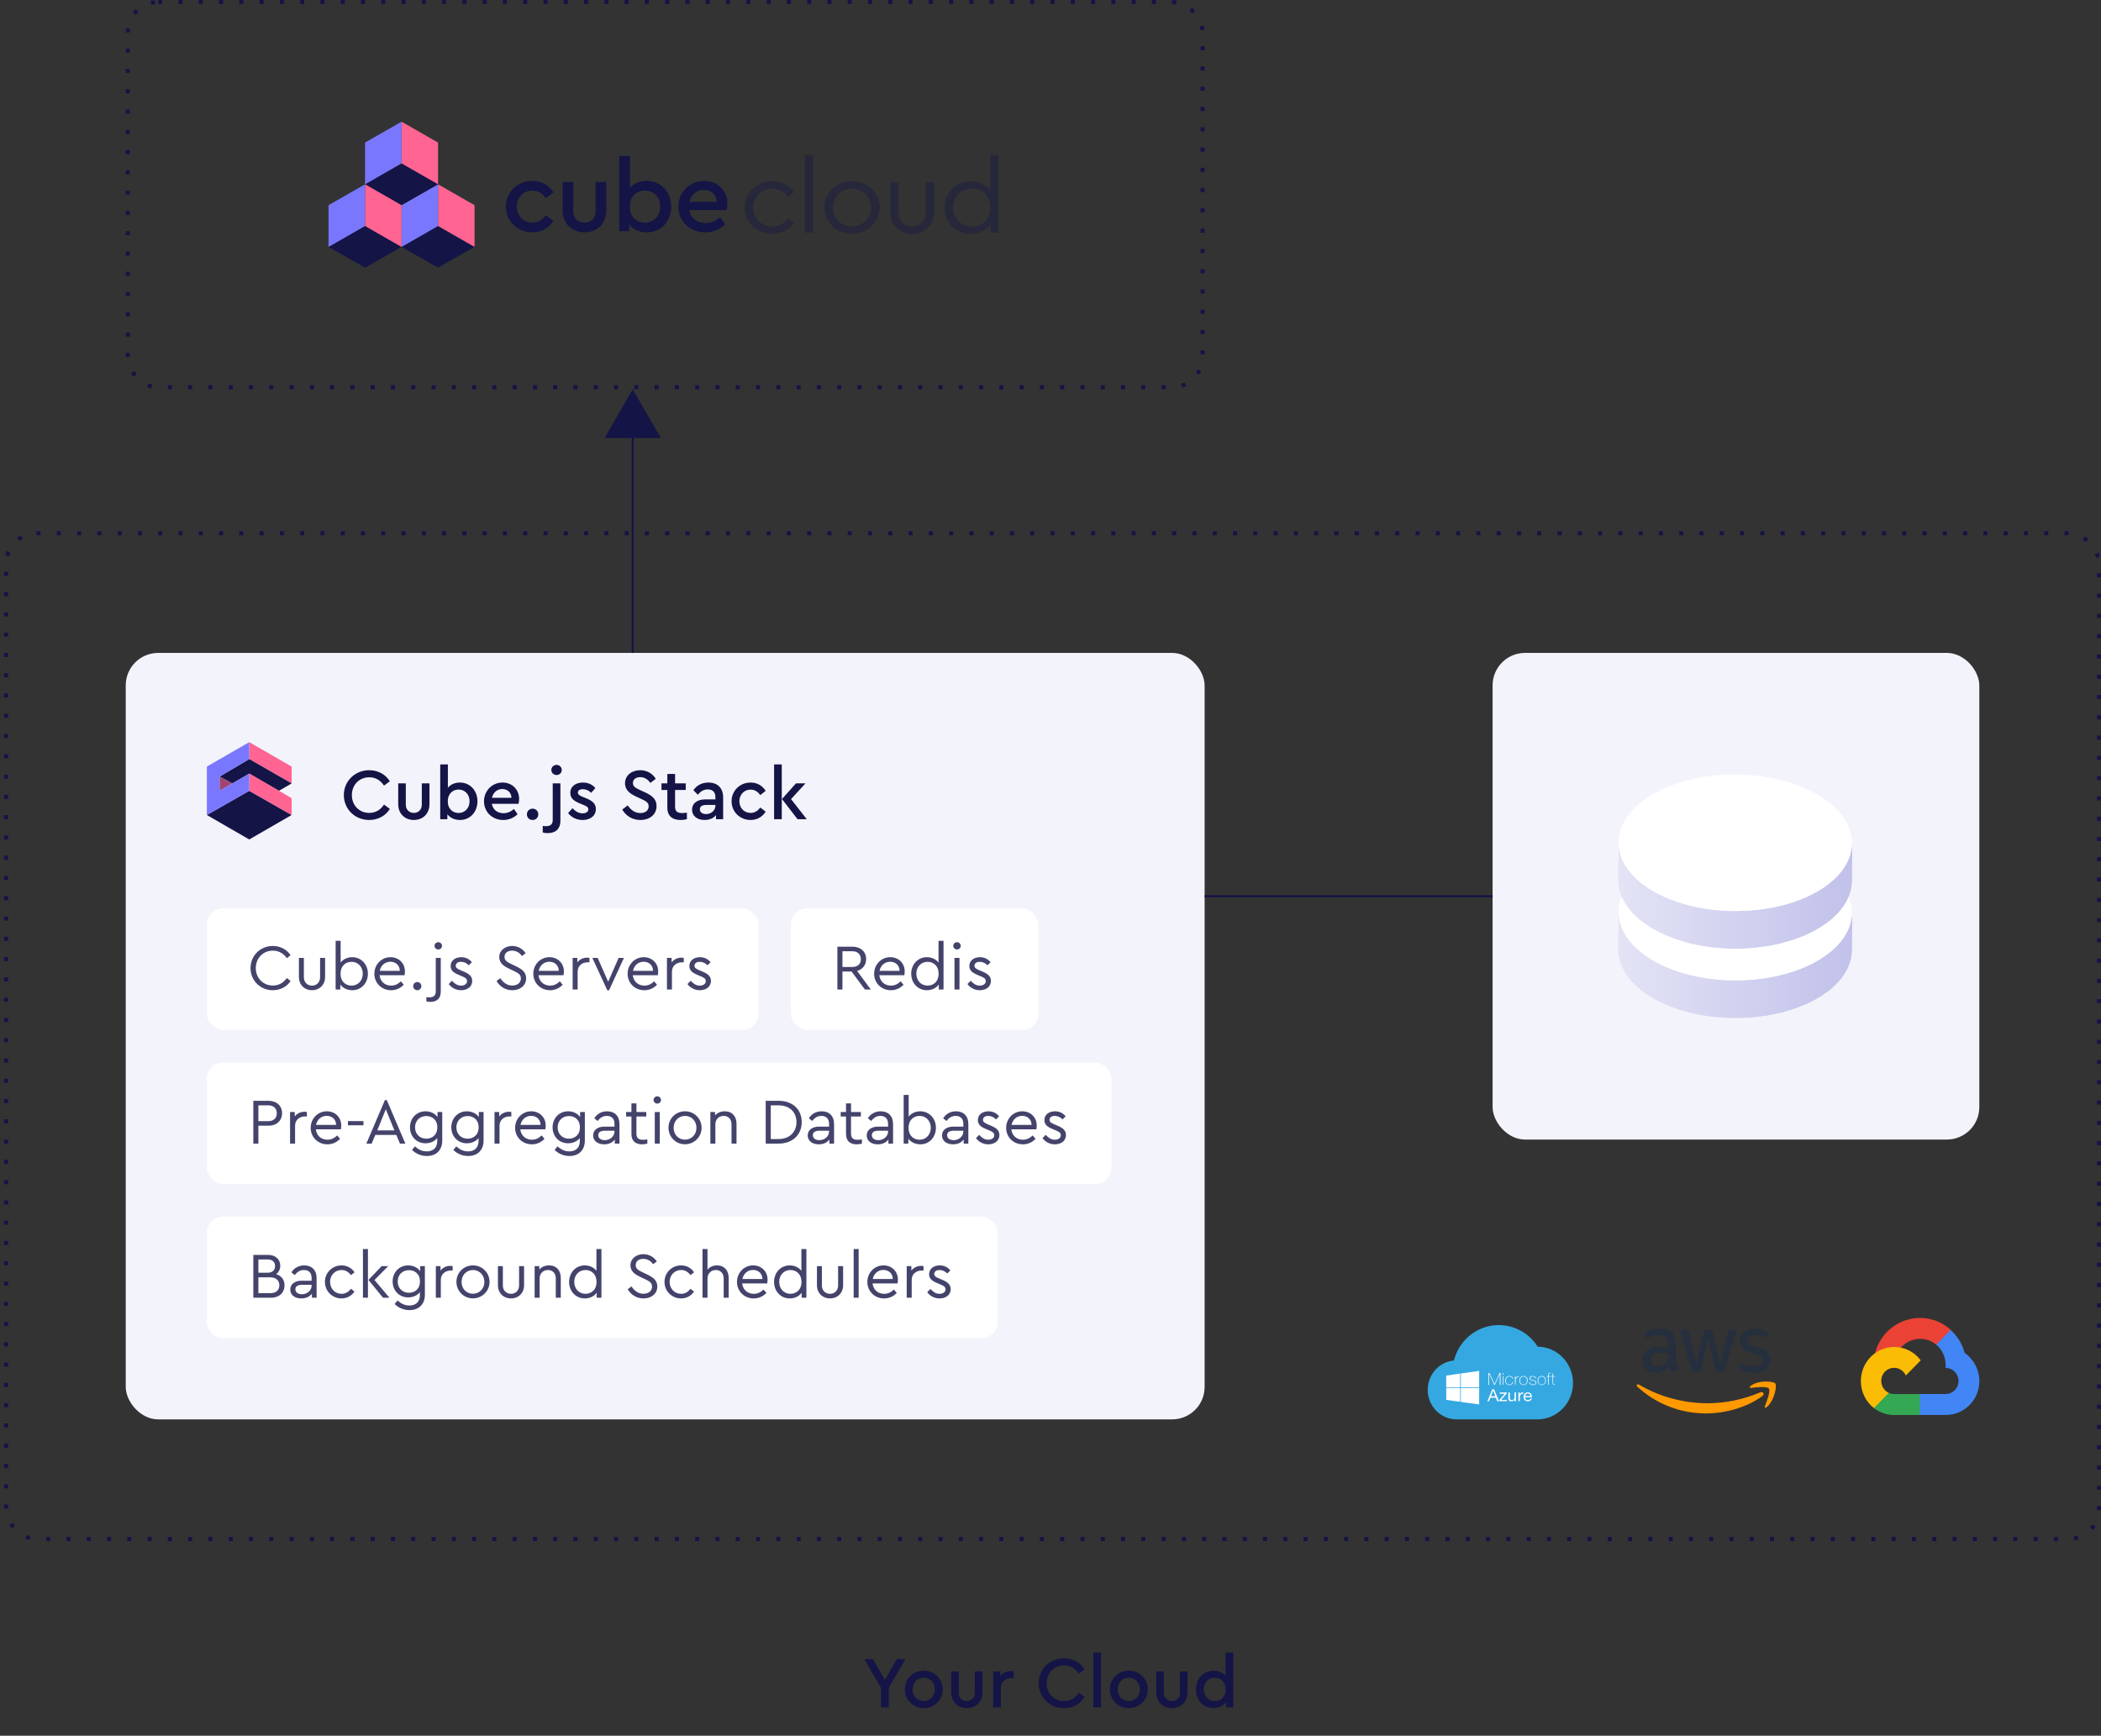 <svg width="518" height="428" viewBox="0 0 518 428" fill="none" xmlns="http://www.w3.org/2000/svg">
<rect x="0" y="0" width="518" height="428" fill="#333333" stroke="none"/>
<rect x="31.5" y="0.5" width="265" height="95" rx="7.5" stroke="#141446" stroke-dasharray="1 4"/>
<path d="M124.714 50.939C124.714 47.377 127.604 44.605 131.246 44.605C133.583 44.605 135.391 45.718 136.446 47.425L134.588 48.86C133.783 47.746 132.754 47.004 131.272 47.004C129.011 47.004 127.403 48.736 127.403 50.938C127.403 53.189 129.011 54.895 131.272 54.895C132.729 54.895 133.759 54.179 134.588 53.065L136.446 54.476C135.366 56.182 133.556 57.296 131.246 57.296C127.604 57.298 124.714 54.526 124.714 50.939Z" fill="#141446"/>
<path d="M138.732 51.929V44.878H141.344V52.127C141.344 53.833 142.574 54.897 144.133 54.897C145.641 54.897 146.846 53.833 146.846 52.127V44.878H149.485V51.929C149.485 55.22 147.148 57.298 144.135 57.298C141.069 57.298 138.732 55.22 138.732 51.929Z" fill="#141446"/>
<path d="M165.489 50.963C165.489 54.575 162.952 57.298 159.46 57.298C157.65 57.298 156.067 56.581 155.139 55.344V57.026H152.677V38.47H155.315V46.363C156.245 45.249 157.727 44.606 159.435 44.606C162.952 44.605 165.489 47.351 165.489 50.963ZM162.775 50.939C162.775 48.588 161.117 46.981 159.006 46.981C157.148 46.981 155.287 48.219 155.287 50.965C155.287 53.735 157.172 54.923 159.006 54.923C161.142 54.923 162.775 53.29 162.775 50.939Z" fill="#141446"/>
<path d="M179.13 51.805H169.935C170.288 53.809 171.844 54.997 173.954 54.997C175.387 54.997 176.516 54.452 177.547 53.562L178.804 55.344C177.496 56.555 175.839 57.298 173.879 57.298C170.061 57.298 167.246 54.551 167.246 50.963C167.246 47.401 170.035 44.605 173.628 44.605C176.919 44.605 179.331 46.98 179.331 50.171C179.331 50.84 179.205 51.484 179.13 51.805ZM169.986 49.776H176.694C176.643 47.87 175.212 46.806 173.528 46.806C171.794 46.808 170.387 47.97 169.986 49.776Z" fill="#141446"/>
<g opacity="0.4">
<path d="M190.4 57.67C192.723 57.67 194.591 56.599 195.739 54.968L194.271 53.872C193.31 55.096 192.082 55.86 190.427 55.86C187.704 55.86 185.702 53.796 185.702 51.171C185.702 48.571 187.704 46.507 190.427 46.507C192.109 46.507 193.336 47.297 194.297 48.52L195.766 47.399C194.618 45.767 192.749 44.697 190.4 44.697C186.61 44.697 183.593 47.551 183.593 51.171C183.593 54.815 186.61 57.67 190.4 57.67Z" fill="#141446"/>
<path d="M198.429 57.389H200.485V38.274H198.429V57.389Z" fill="#141446"/>
<path d="M210.043 57.644C213.861 57.644 216.877 54.764 216.877 51.171C216.877 47.551 213.861 44.697 210.07 44.697C206.253 44.697 203.263 47.526 203.263 51.171C203.263 54.764 206.253 57.644 210.043 57.644ZM210.043 55.835C207.374 55.835 205.372 53.847 205.372 51.196C205.372 48.52 207.374 46.507 210.07 46.507C212.739 46.507 214.768 48.52 214.768 51.196C214.768 53.821 212.713 55.835 210.043 55.835Z" fill="#141446"/>
<path d="M224.921 57.67C227.911 57.67 230.287 55.631 230.287 52.445V44.977H228.231V52.572C228.231 54.611 226.736 55.86 224.921 55.86C223.053 55.86 221.558 54.611 221.558 52.572V44.977H219.529V52.445C219.529 55.631 221.878 57.67 224.921 57.67Z" fill="#141446"/>
<path d="M244.129 38.274V46.812C243.088 45.487 241.273 44.697 239.324 44.697C235.614 44.697 232.891 47.526 232.891 51.196C232.891 54.841 235.614 57.67 239.324 57.67C241.353 57.67 243.222 56.829 244.236 55.427V57.389H246.185V38.274H244.129ZM239.618 55.86C236.949 55.86 235 53.872 235 51.171C235 48.469 236.975 46.507 239.618 46.507C241.86 46.507 244.156 47.934 244.156 51.196C244.156 54.458 241.86 55.86 239.618 55.86Z" fill="#141446"/>
</g>
<g clip-path="url(#clip0)">
<path d="M108 66L117 60.885L108 55.727L99 60.885L108 66Z" fill="#141446"/>
<path d="M117 60.885V50.601L108 45.443V55.727L117 60.885Z" fill="#FF6492"/>
<path d="M99 60.885V50.601L108 45.443V55.727L99 60.885Z" fill="#7A77FF"/>
<path d="M99 50.557L108 45.443L99 40.284L90 45.443L99 50.557Z" fill="#141446"/>
<path d="M108 45.443V35.158L99 30V40.284L108 45.443Z" fill="#FF6492"/>
<path d="M90 45.443V35.158L99 30V40.284L90 45.443Z" fill="#7A77FF"/>
<path d="M90 66L99 60.885L90 55.727L81 60.885L90 66Z" fill="#141446"/>
<path d="M99 60.885V50.601L90 45.443V55.727L99 60.885Z" fill="#FF6492"/>
<path d="M81 60.885V50.601L90 45.443V55.727L81 60.885Z" fill="#7A77FF"/>
</g>
<rect x="368" y="161" width="120" height="120" rx="8" fill="#F3F3FB"/>
<rect x="31" y="161" width="266" height="189" rx="8" fill="#F3F3FB"/>
<g clip-path="url(#clip1)">
<path d="M456.647 225.033L456.556 234.259C456.556 238.536 453.774 242.813 448.209 246.081C437.018 252.65 418.78 252.65 407.529 246.081C401.813 242.782 399 238.444 399 234.106L399.091 224.88C399.091 229.218 401.904 233.556 407.59 236.855C418.871 243.424 437.079 243.424 448.269 236.855C453.834 233.586 456.617 229.309 456.647 225.033Z" fill="url(#paint0_linear)"/>
<path d="M456.647 225.032L456.557 234.259C456.557 237.619 454.802 241.01 451.354 243.882L451.445 234.656C454.893 231.784 456.617 228.393 456.647 225.032Z" fill="url(#paint1_linear)"/>
<path d="M451.445 234.656L451.354 243.882C450.84 244.309 450.326 244.707 449.721 245.104L449.811 235.878C450.386 235.48 450.931 235.053 451.445 234.656Z" fill="url(#paint2_linear)"/>
<path d="M449.812 235.878L449.721 245.104C449.267 245.409 448.814 245.715 448.33 245.99L448.42 236.764C448.904 236.458 449.388 236.183 449.812 235.878Z" fill="url(#paint3_linear)"/>
<path d="M448.42 236.764L448.329 245.99C448.269 246.02 448.239 246.051 448.178 246.081C447.815 246.295 447.422 246.509 447.029 246.723L447.12 237.497C447.513 237.283 447.906 237.069 448.269 236.855C448.329 236.825 448.36 236.794 448.42 236.764Z" fill="url(#paint4_linear)"/>
<path d="M447.12 237.497L447.029 246.723C446.636 246.937 446.212 247.151 445.789 247.334L445.88 238.108C446.303 237.894 446.727 237.711 447.12 237.497Z" fill="url(#paint5_linear)"/>
<path d="M445.88 238.108L445.789 247.334C445.396 247.517 445.003 247.701 444.579 247.884L444.67 238.658C445.093 238.475 445.486 238.291 445.88 238.108Z" fill="url(#paint6_linear)"/>
<path d="M444.67 238.627L444.579 247.853C444.186 248.006 443.823 248.159 443.43 248.312L443.52 239.086C443.914 238.963 444.307 238.811 444.67 238.627Z" fill="url(#paint7_linear)"/>
<path d="M443.521 239.085L443.43 248.311C443.037 248.464 442.644 248.586 442.281 248.739L442.371 239.513C442.765 239.391 443.128 239.238 443.521 239.085Z" fill="url(#paint8_linear)"/>
<path d="M442.372 239.513L442.281 248.739C441.888 248.861 441.525 248.984 441.132 249.106L441.223 239.88C441.586 239.757 441.979 239.635 442.372 239.513Z" fill="url(#paint9_linear)"/>
<path d="M441.192 239.88L441.101 249.106C440.708 249.228 440.315 249.32 439.922 249.442L440.013 240.216C440.436 240.124 440.829 240.002 441.192 239.88Z" fill="url(#paint10_linear)"/>
<path d="M440.043 240.216L439.952 249.442C439.559 249.534 439.166 249.656 438.772 249.747L438.863 240.521C439.256 240.43 439.65 240.338 440.043 240.216Z" fill="url(#paint11_linear)"/>
<path d="M438.863 240.521L438.772 249.748C438.379 249.839 437.986 249.931 437.562 250.023L437.653 240.796C438.077 240.705 438.47 240.613 438.863 240.521Z" fill="url(#paint12_linear)"/>
<path d="M437.653 240.796L437.562 250.022C437.169 250.114 436.746 250.175 436.353 250.267L436.443 241.041C436.836 240.949 437.26 240.888 437.653 240.796Z" fill="url(#paint13_linear)"/>
<path d="M436.443 241.041L436.352 250.267C435.929 250.328 435.505 250.419 435.112 250.48L435.203 241.254C435.596 241.163 436.02 241.102 436.443 241.041Z" fill="url(#paint14_linear)"/>
<path d="M435.173 241.224L435.082 250.45C434.659 250.511 434.235 250.572 433.782 250.633L433.872 241.407C434.326 241.377 434.75 241.316 435.173 241.224Z" fill="url(#paint15_linear)"/>
<path d="M433.902 241.407L433.812 250.633C433.388 250.695 432.935 250.725 432.481 250.786L432.572 241.56C433.025 241.53 433.449 241.468 433.902 241.407Z" fill="url(#paint16_linear)"/>
<path d="M432.572 241.56L432.481 250.786C432.027 250.817 431.574 250.878 431.12 250.908L431.211 241.682C431.665 241.652 432.118 241.591 432.572 241.56Z" fill="url(#paint17_linear)"/>
<path d="M431.211 241.682L431.12 250.908C430.667 250.939 430.183 250.969 429.699 250.969L429.789 241.743C430.273 241.713 430.757 241.713 431.211 241.682Z" fill="url(#paint18_linear)"/>
<path d="M429.82 241.743L429.729 250.969C429.245 251 428.731 251 428.247 251L428.338 241.774C428.822 241.774 429.306 241.774 429.82 241.743Z" fill="url(#paint19_linear)"/>
<path d="M428.338 241.774L428.247 251C427.703 251 427.188 251 426.644 251L426.735 241.774C427.249 241.774 427.793 241.774 428.338 241.774Z" fill="url(#paint20_linear)"/>
<path d="M426.735 241.774L426.644 251C426.039 251 425.434 250.969 424.859 250.908L424.95 241.682C425.525 241.713 426.13 241.743 426.735 241.774Z" fill="url(#paint21_linear)"/>
<path d="M424.92 241.682L424.829 250.908C424.073 250.847 423.287 250.786 422.531 250.725L422.621 241.499C423.408 241.56 424.164 241.621 424.92 241.682Z" fill="url(#paint22_linear)"/>
<path d="M422.621 241.499L422.531 250.725C419.204 250.358 415.967 249.656 412.973 248.586L413.064 239.36C416.058 240.399 419.294 241.132 422.621 241.499Z" fill="url(#paint23_linear)"/>
<path d="M413.094 239.36L413.004 248.586C412.157 248.281 411.34 247.975 410.554 247.609L410.644 238.383C411.431 238.749 412.247 239.055 413.094 239.36Z" fill="url(#paint24_linear)"/>
<path d="M410.614 238.383L410.523 247.609C409.918 247.334 409.313 247.059 408.708 246.753L408.799 237.527C409.404 237.833 410.009 238.108 410.614 238.383Z" fill="url(#paint25_linear)"/>
<path d="M408.83 237.527L408.739 246.754C408.315 246.54 407.892 246.295 407.499 246.081C407.438 246.051 407.348 245.99 407.287 245.959L407.378 236.733C407.438 236.764 407.529 236.825 407.59 236.855C407.983 237.069 408.406 237.314 408.83 237.527Z" fill="url(#paint26_linear)"/>
<path d="M407.378 236.733L407.287 245.959C406.864 245.715 406.47 245.47 406.107 245.196L406.198 235.969C406.561 236.214 406.954 236.458 407.378 236.733Z" fill="url(#paint27_linear)"/>
<path d="M406.168 235.969L406.077 245.195C405.744 244.951 405.382 244.737 405.079 244.493L405.17 235.267C405.503 235.511 405.835 235.725 406.168 235.969Z" fill="url(#paint28_linear)"/>
<path d="M405.17 235.267L405.079 244.493C404.776 244.249 404.474 244.035 404.202 243.79L404.292 234.564C404.565 234.778 404.867 235.022 405.17 235.267Z" fill="url(#paint29_linear)"/>
<path d="M404.293 234.564L404.202 243.79C403.93 243.576 403.688 243.332 403.416 243.118L403.507 233.892C403.779 234.106 404.021 234.32 404.293 234.564Z" fill="url(#paint30_linear)"/>
<path d="M403.507 233.861L403.416 243.087C403.174 242.874 402.932 242.629 402.721 242.415L402.811 233.189C403.053 233.434 403.265 233.648 403.507 233.861Z" fill="url(#paint31_linear)"/>
<path d="M402.811 233.189L402.72 242.415C402.508 242.201 402.297 241.957 402.085 241.743L402.176 232.517C402.387 232.731 402.599 232.975 402.811 233.189Z" fill="url(#paint32_linear)"/>
<path d="M402.206 232.517L402.115 241.743C401.934 241.529 401.722 241.285 401.571 241.071L401.662 231.845C401.813 232.059 401.994 232.273 402.206 232.517Z" fill="url(#paint33_linear)"/>
<path d="M401.631 231.814L401.541 241.041C401.359 240.796 401.208 240.582 401.026 240.338L401.117 231.112C401.299 231.356 401.45 231.601 401.631 231.814Z" fill="url(#paint34_linear)"/>
<path d="M401.147 231.142L401.057 240.368C400.905 240.124 400.754 239.91 400.603 239.666L400.694 230.44C400.815 230.654 400.966 230.898 401.147 231.142Z" fill="url(#paint35_linear)"/>
<path d="M400.694 230.44L400.603 239.666C400.452 239.421 400.331 239.177 400.21 238.933L400.301 229.707C400.422 229.951 400.543 230.195 400.694 230.44Z" fill="url(#paint36_linear)"/>
<path d="M400.271 229.707L400.18 238.933C400.059 238.688 399.938 238.444 399.817 238.169L399.908 228.943C400.029 229.187 400.15 229.462 400.271 229.707Z" fill="url(#paint37_linear)"/>
<path d="M399.938 228.943L399.847 238.169C399.726 237.894 399.635 237.649 399.544 237.375L399.635 228.148C399.726 228.423 399.817 228.698 399.938 228.943Z" fill="url(#paint38_linear)"/>
<path d="M399.635 228.149L399.544 237.375C399.453 237.1 399.363 236.825 399.302 236.55L399.393 227.354C399.453 227.629 399.544 227.874 399.635 228.149Z" fill="url(#paint39_linear)"/>
<path d="M399.393 227.354L399.302 236.58C399.242 236.275 399.181 236 399.121 235.694L399.211 226.468C399.272 226.743 399.332 227.049 399.393 227.354Z" fill="url(#paint40_linear)"/>
<path d="M399.212 226.469L399.121 235.695C399.06 235.389 399.03 235.053 399 234.748L399.121 225.521C399.121 225.827 399.151 226.132 399.212 226.469Z" fill="url(#paint41_linear)"/>
<path d="M399.121 225.521L399.03 234.747C399.03 234.534 399 234.32 399 234.106L399.091 224.88C399.091 225.063 399.091 225.277 399.121 225.521Z" fill="url(#paint42_linear)"/>
<path d="M448.088 213.026C459.37 219.595 459.43 230.257 448.209 236.825C437.018 243.393 418.781 243.393 407.53 236.825C396.278 230.257 396.218 219.625 407.409 213.026C418.599 206.428 436.837 206.458 448.088 213.026Z" fill="white"/>
<path d="M456.647 207.925L456.556 217.151C456.556 221.428 453.774 225.705 448.209 228.974C437.018 235.542 418.78 235.542 407.529 228.974C401.813 225.674 399 221.336 399 216.998L399.091 207.772C399.091 212.11 401.904 216.448 407.59 219.748C418.871 226.316 437.079 226.316 448.269 219.748C453.834 216.479 456.617 212.202 456.647 207.925Z" fill="url(#paint43_linear)"/>
<path d="M456.647 207.925L456.557 217.151C456.557 220.511 454.802 223.902 451.354 226.774L451.445 217.548C454.893 214.676 456.617 211.285 456.647 207.925Z" fill="url(#paint44_linear)"/>
<path d="M451.445 217.548L451.354 226.774C450.84 227.202 450.326 227.599 449.721 227.996L449.811 218.77C450.386 218.373 450.931 217.945 451.445 217.548Z" fill="url(#paint45_linear)"/>
<path d="M449.812 218.77L449.721 227.996C449.267 228.301 448.814 228.607 448.33 228.882L448.42 219.656C448.904 219.35 449.388 219.075 449.812 218.77Z" fill="url(#paint46_linear)"/>
<path d="M448.42 219.656L448.329 228.882C448.269 228.912 448.239 228.943 448.178 228.973C447.815 229.187 447.422 229.401 447.029 229.615L447.12 220.389C447.513 220.175 447.906 219.961 448.269 219.747C448.329 219.717 448.36 219.686 448.42 219.656Z" fill="url(#paint47_linear)"/>
<path d="M447.12 220.389L447.029 229.615C446.636 229.829 446.212 230.043 445.789 230.226L445.88 221C446.303 220.786 446.727 220.603 447.12 220.389Z" fill="url(#paint48_linear)"/>
<path d="M445.88 221L445.789 230.226C445.396 230.41 445.003 230.593 444.579 230.776L444.67 221.55C445.093 221.367 445.486 221.183 445.88 221Z" fill="url(#paint49_linear)"/>
<path d="M444.67 221.52L444.579 230.746C444.186 230.898 443.823 231.051 443.43 231.204L443.52 221.978C443.914 221.856 444.307 221.703 444.67 221.52Z" fill="url(#paint50_linear)"/>
<path d="M443.521 221.978L443.43 231.204C443.037 231.356 442.644 231.479 442.281 231.631L442.371 222.405C442.765 222.283 443.128 222.13 443.521 221.978Z" fill="url(#paint51_linear)"/>
<path d="M442.372 222.405L442.281 231.631C441.888 231.754 441.525 231.876 441.132 231.998L441.223 222.772C441.586 222.65 441.979 222.527 442.372 222.405Z" fill="url(#paint52_linear)"/>
<path d="M441.192 222.772L441.101 231.998C440.708 232.12 440.315 232.212 439.922 232.334L440.013 223.108C440.436 223.016 440.829 222.894 441.192 222.772Z" fill="url(#paint53_linear)"/>
<path d="M440.043 223.108L439.952 232.334C439.559 232.426 439.166 232.548 438.772 232.64L438.863 223.414C439.256 223.322 439.65 223.23 440.043 223.108Z" fill="url(#paint54_linear)"/>
<path d="M438.863 223.414L438.772 232.64C438.379 232.731 437.986 232.823 437.562 232.915L437.653 223.689C438.077 223.597 438.47 223.505 438.863 223.414Z" fill="url(#paint55_linear)"/>
<path d="M437.653 223.688L437.562 232.914C437.169 233.006 436.746 233.067 436.353 233.159L436.443 223.933C436.836 223.841 437.26 223.78 437.653 223.688Z" fill="url(#paint56_linear)"/>
<path d="M436.443 223.933L436.352 233.159C435.929 233.22 435.505 233.312 435.112 233.373L435.203 224.147C435.596 224.055 436.02 223.994 436.443 223.933Z" fill="url(#paint57_linear)"/>
<path d="M435.173 224.116L435.082 233.342C434.659 233.404 434.235 233.465 433.782 233.526L433.872 224.3C434.326 224.269 434.75 224.208 435.173 224.116Z" fill="url(#paint58_linear)"/>
<path d="M433.902 224.3L433.812 233.526C433.388 233.587 432.935 233.617 432.481 233.678L432.572 224.452C433.025 224.422 433.449 224.361 433.902 224.3Z" fill="url(#paint59_linear)"/>
<path d="M432.572 224.452L432.481 233.678C432.027 233.709 431.574 233.77 431.12 233.801L431.211 224.574C431.665 224.544 432.118 224.483 432.572 224.452Z" fill="url(#paint60_linear)"/>
<path d="M431.211 224.574L431.12 233.801C430.667 233.831 430.183 233.862 429.699 233.862L429.789 224.636C430.273 224.605 430.757 224.605 431.211 224.574Z" fill="url(#paint61_linear)"/>
<path d="M429.82 224.635L429.729 233.861C429.245 233.892 428.731 233.892 428.247 233.892L428.338 224.666C428.822 224.666 429.306 224.666 429.82 224.635Z" fill="url(#paint62_linear)"/>
<path d="M428.338 224.666L428.247 233.892C427.703 233.892 427.188 233.892 426.644 233.892L426.735 224.666C427.249 224.666 427.793 224.666 428.338 224.666Z" fill="url(#paint63_linear)"/>
<path d="M426.735 224.666L426.644 233.892C426.039 233.892 425.434 233.862 424.859 233.801L424.95 224.574C425.525 224.605 426.13 224.636 426.735 224.666Z" fill="url(#paint64_linear)"/>
<path d="M424.92 224.574L424.829 233.8C424.073 233.739 423.287 233.678 422.531 233.617L422.621 224.391C423.408 224.452 424.164 224.513 424.92 224.574Z" fill="url(#paint65_linear)"/>
<path d="M422.621 224.391L422.531 233.617C419.204 233.251 415.967 232.548 412.973 231.479L413.064 222.253C416.058 223.291 419.294 224.024 422.621 224.391Z" fill="url(#paint66_linear)"/>
<path d="M413.094 222.252L413.004 231.478C412.157 231.173 411.34 230.867 410.554 230.501L410.644 221.275C411.431 221.641 412.247 221.947 413.094 222.252Z" fill="url(#paint67_linear)"/>
<path d="M410.614 221.275L410.523 230.501C409.918 230.226 409.313 229.951 408.708 229.646L408.799 220.42C409.404 220.725 410.009 221 410.614 221.275Z" fill="url(#paint68_linear)"/>
<path d="M408.83 220.42L408.739 229.646C408.315 229.432 407.892 229.187 407.499 228.974C407.438 228.943 407.348 228.882 407.287 228.851L407.378 219.625C407.438 219.656 407.529 219.717 407.59 219.748C407.983 219.961 408.406 220.206 408.83 220.42Z" fill="url(#paint69_linear)"/>
<path d="M407.378 219.625L407.287 228.852C406.864 228.607 406.47 228.363 406.107 228.088L406.198 218.862C406.561 219.106 406.954 219.35 407.378 219.625Z" fill="url(#paint70_linear)"/>
<path d="M406.168 218.862L406.077 228.088C405.744 227.843 405.382 227.629 405.079 227.385L405.17 218.159C405.503 218.403 405.835 218.617 406.168 218.862Z" fill="url(#paint71_linear)"/>
<path d="M405.17 218.159L405.079 227.385C404.776 227.141 404.474 226.927 404.202 226.682L404.292 217.456C404.565 217.67 404.867 217.915 405.17 218.159Z" fill="url(#paint72_linear)"/>
<path d="M404.293 217.456L404.202 226.682C403.93 226.469 403.688 226.224 403.416 226.01L403.507 216.784C403.779 216.998 404.021 217.212 404.293 217.456Z" fill="url(#paint73_linear)"/>
<path d="M403.507 216.754L403.416 225.98C403.174 225.766 402.932 225.521 402.721 225.308L402.811 216.082C403.053 216.326 403.265 216.54 403.507 216.754Z" fill="url(#paint74_linear)"/>
<path d="M402.811 216.081L402.72 225.307C402.508 225.094 402.297 224.849 402.085 224.635L402.176 215.409C402.387 215.623 402.599 215.868 402.811 216.081Z" fill="url(#paint75_linear)"/>
<path d="M402.206 215.41L402.115 224.636C401.934 224.422 401.722 224.177 401.571 223.964L401.662 214.738C401.813 214.951 401.994 215.165 402.206 215.41Z" fill="url(#paint76_linear)"/>
<path d="M401.631 214.707L401.541 223.933C401.359 223.688 401.208 223.474 401.026 223.23L401.117 214.004C401.299 214.248 401.45 214.493 401.631 214.707Z" fill="url(#paint77_linear)"/>
<path d="M401.147 214.035L401.057 223.261C400.905 223.016 400.754 222.802 400.603 222.558L400.694 213.332C400.815 213.546 400.966 213.79 401.147 214.035Z" fill="url(#paint78_linear)"/>
<path d="M400.694 213.332L400.603 222.558C400.452 222.314 400.331 222.069 400.21 221.825L400.301 212.599C400.422 212.843 400.543 213.088 400.694 213.332Z" fill="url(#paint79_linear)"/>
<path d="M400.271 212.599L400.18 221.825C400.059 221.581 399.938 221.336 399.817 221.061L399.908 211.835C400.029 212.079 400.15 212.354 400.271 212.599Z" fill="url(#paint80_linear)"/>
<path d="M399.938 211.835L399.847 221.092C399.726 220.817 399.635 220.572 399.544 220.297L399.635 211.071C399.726 211.316 399.817 211.591 399.938 211.835Z" fill="url(#paint81_linear)"/>
<path d="M399.635 211.041L399.544 220.297C399.453 220.023 399.363 219.748 399.302 219.473L399.393 210.247C399.453 210.522 399.544 210.766 399.635 211.041Z" fill="url(#paint82_linear)"/>
<path d="M399.393 210.247L399.302 219.473C399.242 219.167 399.181 218.892 399.121 218.587L399.211 209.361C399.272 209.636 399.332 209.941 399.393 210.247Z" fill="url(#paint83_linear)"/>
<path d="M399.212 209.361L399.121 218.587C399.06 218.281 399.03 217.945 399 217.64L399.121 208.414C399.121 208.719 399.151 209.025 399.212 209.361Z" fill="url(#paint84_linear)"/>
<path d="M399.121 208.414L399.03 217.64C399 217.426 399 217.212 399 216.998L399.091 207.772C399.091 207.955 399.091 208.169 399.121 208.414Z" fill="url(#paint85_linear)"/>
<path d="M448.088 195.919C459.37 202.487 459.43 213.149 448.209 219.717C436.988 226.285 418.781 226.285 407.53 219.717C396.278 213.149 396.218 202.517 407.409 195.919C418.599 189.32 436.837 189.35 448.088 195.919Z" fill="white"/>
</g>
<rect x="51" y="224" width="136" height="30" rx="4" fill="white"/>
<path d="M67.256 244.176C69.176 244.176 70.792 243.248 71.64 241.904L70.712 241.168C69.928 242.32 68.744 243.024 67.272 243.024C64.888 243.024 63.064 241.184 63.064 238.72C63.064 236.256 64.888 234.416 67.272 234.416C68.744 234.416 69.928 235.12 70.712 236.272L71.64 235.536C70.76 234.192 69.176 233.264 67.256 233.264C64.2 233.264 61.768 235.632 61.768 238.72C61.768 241.808 64.2 244.176 67.256 244.176ZM76.933 244.176C78.725 244.176 80.15 242.896 80.15 240.896V236.208H78.918V240.976C78.918 242.256 78.022 243.04 76.933 243.04C75.814 243.04 74.918 242.256 74.918 240.976V236.208H73.701V240.896C73.701 242.896 75.109 244.176 76.933 244.176ZM86.847 236.032C85.679 236.032 84.607 236.528 83.983 237.344V232H82.751V244H83.903V242.768C84.511 243.648 85.647 244.176 86.863 244.176C89.087 244.176 90.703 242.4 90.703 240.112C90.703 237.808 89.071 236.032 86.847 236.032ZM86.671 243.04C85.327 243.04 83.967 242.16 83.967 240.112C83.967 238.064 85.311 237.168 86.671 237.168C88.255 237.168 89.439 238.4 89.439 240.096C89.439 241.792 88.271 243.04 86.671 243.04ZM99.836 239.552C99.836 237.472 98.284 236.032 96.284 236.032C94.044 236.032 92.3 237.84 92.3 240.112C92.3 242.4 94.076 244.176 96.428 244.176C97.708 244.176 98.764 243.648 99.548 242.816L98.828 241.984C98.188 242.624 97.42 243.04 96.444 243.04C94.908 243.04 93.74 242.032 93.58 240.48H99.74C99.772 240.32 99.836 239.968 99.836 239.552ZM96.252 237.152C97.484 237.152 98.556 237.952 98.572 239.392H93.628C93.9 238.048 94.94 237.152 96.252 237.152ZM102.881 244.176C103.425 244.176 103.889 243.76 103.889 243.168C103.889 242.576 103.425 242.16 102.881 242.16C102.337 242.16 101.873 242.576 101.873 243.168C101.873 243.76 102.337 244.176 102.881 244.176ZM108.062 234.128C108.558 234.128 108.974 233.744 108.974 233.232C108.974 232.736 108.558 232.336 108.062 232.336C107.55 232.336 107.134 232.736 107.134 233.232C107.134 233.744 107.55 234.128 108.062 234.128ZM106.11 247.056C107.598 247.056 108.67 246.304 108.67 244.528V236.208H107.438V244.448C107.438 245.6 106.782 245.936 105.838 245.936C105.582 245.936 105.39 245.92 105.118 245.888V246.928C105.406 247.008 105.71 247.056 106.11 247.056ZM113.68 244.176C115.12 244.176 116.416 243.408 116.416 241.888C116.416 240.784 115.744 240.176 114.352 239.584L113.632 239.28C112.768 238.912 112.368 238.672 112.368 238.144C112.368 237.504 112.928 237.168 113.664 237.168C114.4 237.168 115.072 237.504 115.584 238.032L116.336 237.264C115.728 236.512 114.848 236.032 113.728 236.032C112.304 236.032 111.104 236.8 111.104 238.208C111.104 239.312 111.856 239.872 113.04 240.368L113.792 240.688C114.576 241.008 115.152 241.264 115.152 241.936C115.152 242.64 114.48 243.04 113.664 243.04C112.72 243.04 112.064 242.512 111.424 241.84L110.64 242.656C111.264 243.488 112.304 244.176 113.68 244.176ZM126.31 244.176C128.262 244.176 129.718 243.008 129.718 241.232C129.718 239.792 128.79 239.024 127.254 238.288L126.086 237.728C125.126 237.264 124.39 236.912 124.39 235.952C124.39 234.912 125.286 234.416 126.262 234.416C127.222 234.416 128.102 234.896 128.678 235.744L129.59 235.056C128.934 234.016 127.718 233.264 126.278 233.264C124.566 233.264 123.094 234.336 123.094 236.016C123.094 237.584 124.374 238.32 125.478 238.848L126.662 239.408C127.702 239.904 128.422 240.288 128.422 241.264C128.422 242.336 127.542 243.024 126.294 243.024C124.934 243.024 123.99 242.192 123.35 241.216L122.422 241.904C123.238 243.296 124.63 244.176 126.31 244.176ZM139.024 239.552C139.024 237.472 137.472 236.032 135.472 236.032C133.232 236.032 131.488 237.84 131.488 240.112C131.488 242.4 133.264 244.176 135.616 244.176C136.896 244.176 137.952 243.648 138.736 242.816L138.016 241.984C137.376 242.624 136.608 243.04 135.632 243.04C134.096 243.04 132.928 242.032 132.768 240.48H138.928C138.96 240.32 139.024 239.968 139.024 239.552ZM135.44 237.152C136.672 237.152 137.744 237.952 137.76 239.392H132.816C133.088 238.048 134.128 237.152 135.44 237.152ZM144.756 236.144C143.828 236.144 142.916 236.544 142.34 237.312V236.208H141.188V244H142.42V239.584C142.42 238.096 143.604 237.296 144.868 237.296H145.332V236.208C145.172 236.176 145.012 236.144 144.756 236.144ZM152.521 236.208L149.945 242.08L147.353 236.208H146.041L149.721 244.176H150.169L153.833 236.208H152.521ZM162.274 239.552C162.274 237.472 160.722 236.032 158.722 236.032C156.482 236.032 154.738 237.84 154.738 240.112C154.738 242.4 156.514 244.176 158.866 244.176C160.146 244.176 161.202 243.648 161.986 242.816L161.266 241.984C160.626 242.624 159.858 243.04 158.882 243.04C157.346 243.04 156.178 242.032 156.018 240.48H162.178C162.21 240.32 162.274 239.968 162.274 239.552ZM158.69 237.152C159.922 237.152 160.994 237.952 161.01 239.392H156.066C156.338 238.048 157.378 237.152 158.69 237.152ZM168.006 236.144C167.078 236.144 166.166 236.544 165.59 237.312V236.208H164.438V244H165.67V239.584C165.67 238.096 166.854 237.296 168.118 237.296H168.582V236.208C168.422 236.176 168.262 236.144 168.006 236.144ZM172.539 244.176C173.979 244.176 175.275 243.408 175.275 241.888C175.275 240.784 174.603 240.176 173.211 239.584L172.491 239.28C171.627 238.912 171.227 238.672 171.227 238.144C171.227 237.504 171.787 237.168 172.523 237.168C173.259 237.168 173.931 237.504 174.443 238.032L175.195 237.264C174.587 236.512 173.707 236.032 172.587 236.032C171.163 236.032 169.963 236.8 169.963 238.208C169.963 239.312 170.715 239.872 171.899 240.368L172.651 240.688C173.435 241.008 174.011 241.264 174.011 241.936C174.011 242.64 173.339 243.04 172.523 243.04C171.579 243.04 170.923 242.512 170.283 241.84L169.499 242.656C170.123 243.488 171.163 244.176 172.539 244.176Z" fill="#43436B"/>
<rect x="195" y="224" width="61" height="30" rx="4" fill="white"/>
<path d="M214.696 244L211.32 239.424C212.712 239.024 213.544 237.92 213.544 236.496C213.544 234.72 212.248 233.44 210.168 233.44H206.456V244H207.704V239.568H209.96L213.24 244H214.696ZM207.704 234.56H210.12C211.512 234.56 212.248 235.392 212.248 236.512C212.248 237.648 211.512 238.448 210.12 238.448H207.704V234.56ZM223.055 239.552C223.055 237.472 221.503 236.032 219.503 236.032C217.263 236.032 215.519 237.84 215.519 240.112C215.519 242.4 217.295 244.176 219.647 244.176C220.927 244.176 221.983 243.648 222.767 242.816L222.047 241.984C221.407 242.624 220.639 243.04 219.663 243.04C218.127 243.04 216.959 242.032 216.799 240.48H222.959C222.991 240.32 223.055 239.968 223.055 239.552ZM219.471 237.152C220.703 237.152 221.775 237.952 221.791 239.392H216.847C217.119 238.048 218.159 237.152 219.471 237.152ZM231.395 232V237.36C230.771 236.528 229.683 236.032 228.515 236.032C226.291 236.032 224.659 237.808 224.659 240.112C224.659 242.4 226.291 244.176 228.515 244.176C229.731 244.176 230.851 243.648 231.459 242.768V244H232.627V232H231.395ZM228.691 243.04C227.091 243.04 225.923 241.792 225.923 240.096C225.923 238.4 227.107 237.168 228.691 237.168C230.035 237.168 231.411 238.064 231.411 240.112C231.411 242.16 230.035 243.04 228.691 243.04ZM235.953 234.128C236.449 234.128 236.865 233.744 236.865 233.232C236.865 232.736 236.449 232.336 235.953 232.336C235.441 232.336 235.025 232.736 235.025 233.232C235.025 233.744 235.441 234.128 235.953 234.128ZM235.329 244H236.561V236.208H235.329V244ZM241.57 244.176C243.01 244.176 244.306 243.408 244.306 241.888C244.306 240.784 243.634 240.176 242.242 239.584L241.522 239.28C240.658 238.912 240.258 238.672 240.258 238.144C240.258 237.504 240.818 237.168 241.554 237.168C242.29 237.168 242.962 237.504 243.474 238.032L244.226 237.264C243.618 236.512 242.738 236.032 241.618 236.032C240.194 236.032 238.994 236.8 238.994 238.208C238.994 239.312 239.746 239.872 240.93 240.368L241.682 240.688C242.466 241.008 243.042 241.264 243.042 241.936C243.042 242.64 242.37 243.04 241.554 243.04C240.61 243.04 239.954 242.512 239.314 241.84L238.53 242.656C239.154 243.488 240.194 244.176 241.57 244.176Z" fill="#43436B"/>
<rect x="51" y="262" width="223" height="30" rx="4" fill="white"/>
<path d="M62.456 282H63.704V277.584H66.168C68.248 277.584 69.544 276.288 69.544 274.496C69.544 272.72 68.248 271.44 66.168 271.44H62.456V282ZM63.704 276.464V272.56H66.136C67.528 272.56 68.248 273.392 68.248 274.512C68.248 275.648 67.528 276.464 66.136 276.464H63.704ZM75.084 274.144C74.156 274.144 73.244 274.544 72.668 275.312V274.208H71.516V282H72.748V277.584C72.748 276.096 73.932 275.296 75.196 275.296H75.66V274.208C75.5 274.176 75.34 274.144 75.084 274.144ZM84.133 277.552C84.133 275.472 82.581 274.032 80.581 274.032C78.341 274.032 76.597 275.84 76.597 278.112C76.597 280.4 78.373 282.176 80.725 282.176C82.005 282.176 83.061 281.648 83.845 280.816L83.125 279.984C82.485 280.624 81.717 281.04 80.741 281.04C79.205 281.04 78.037 280.032 77.877 278.48H84.037C84.069 278.32 84.133 277.968 84.133 277.552ZM80.549 275.152C81.781 275.152 82.853 275.952 82.869 277.392H77.925C78.197 276.048 79.237 275.152 80.549 275.152ZM85.785 277.488H89.609V276.448H85.785V277.488ZM98.612 282H99.94L95.364 271.264H94.9L90.324 282H91.636L92.532 279.856H97.716L98.612 282ZM97.236 278.736H93.012L95.124 273.536L97.236 278.736ZM107.868 274.208V275.456C107.26 274.56 106.14 274.032 104.908 274.032C102.716 274.032 101.084 275.728 101.084 277.984C101.084 280.256 102.716 281.92 104.908 281.92C106.076 281.92 107.18 281.44 107.804 280.624V281.312C107.804 283.04 106.796 283.92 105.212 283.92C103.932 283.92 103.052 283.344 102.299 282.688L101.58 283.552C102.348 284.32 103.612 285.056 105.244 285.056C107.516 285.056 109.036 283.648 109.036 281.248V274.208H107.868ZM105.1 280.784C103.516 280.784 102.332 279.648 102.332 278C102.332 276.352 103.516 275.2 105.1 275.2C106.444 275.2 107.82 276.032 107.82 277.984C107.82 279.936 106.46 280.784 105.1 280.784ZM118.055 274.208V275.456C117.447 274.56 116.327 274.032 115.095 274.032C112.903 274.032 111.271 275.728 111.271 277.984C111.271 280.256 112.903 281.92 115.095 281.92C116.263 281.92 117.367 281.44 117.991 280.624V281.312C117.991 283.04 116.983 283.92 115.399 283.92C114.119 283.92 113.239 283.344 112.487 282.688L111.767 283.552C112.535 284.32 113.799 285.056 115.431 285.056C117.703 285.056 119.223 283.648 119.223 281.248V274.208H118.055ZM115.287 280.784C113.703 280.784 112.519 279.648 112.519 278C112.519 276.352 113.703 275.2 115.287 275.2C116.631 275.2 118.007 276.032 118.007 277.984C118.007 279.936 116.647 280.784 115.287 280.784ZM125.491 274.144C124.562 274.144 123.651 274.544 123.075 275.312V274.208H121.923V282H123.155V277.584C123.155 276.096 124.339 275.296 125.603 275.296H126.067V274.208C125.907 274.176 125.747 274.144 125.491 274.144ZM134.539 277.552C134.539 275.472 132.987 274.032 130.987 274.032C128.747 274.032 127.003 275.84 127.003 278.112C127.003 280.4 128.779 282.176 131.131 282.176C132.411 282.176 133.467 281.648 134.251 280.816L133.531 279.984C132.891 280.624 132.123 281.04 131.147 281.04C129.611 281.04 128.443 280.032 128.283 278.48H134.443C134.475 278.32 134.539 277.968 134.539 277.552ZM130.955 275.152C132.187 275.152 133.259 275.952 133.275 277.392H128.331C128.603 276.048 129.643 275.152 130.955 275.152ZM143.024 274.208V275.456C142.416 274.56 141.296 274.032 140.064 274.032C137.872 274.032 136.24 275.728 136.24 277.984C136.24 280.256 137.872 281.92 140.064 281.92C141.232 281.92 142.336 281.44 142.96 280.624V281.312C142.96 283.04 141.952 283.92 140.368 283.92C139.088 283.92 138.208 283.344 137.456 282.688L136.736 283.552C137.504 284.32 138.768 285.056 140.4 285.056C142.672 285.056 144.192 283.648 144.192 281.248V274.208H143.024ZM140.256 280.784C138.672 280.784 137.488 279.648 137.488 278C137.488 276.352 138.672 275.2 140.256 275.2C141.6 275.2 142.976 276.032 142.976 277.984C142.976 279.936 141.616 280.784 140.256 280.784ZM149.691 274.032C148.443 274.032 147.259 274.56 146.523 275.744L147.339 276.416C147.947 275.632 148.635 275.168 149.611 275.168C150.763 275.168 151.499 275.824 151.499 277.136V277.808H149.035C147.339 277.808 146.235 278.672 146.235 279.984C146.235 281.344 147.387 282.176 148.955 282.176C150.107 282.176 151.019 281.744 151.579 280.992V282H152.731V277.2C152.731 275.104 151.467 274.032 149.691 274.032ZM149.115 281.152C148.251 281.152 147.499 280.752 147.499 279.92C147.499 279.184 148.091 278.816 149.179 278.816H151.499V279.008C151.499 280.224 150.395 281.152 149.115 281.152ZM158.56 281.056C157.584 281.056 156.912 280.736 156.912 279.568V275.312H159.344V274.208H156.912V272.08H155.68V274.208H154.368V275.312H155.68V279.648C155.68 281.424 156.768 282.176 158.304 282.176C158.8 282.176 159.2 282.096 159.6 282V280.96C159.2 281.024 158.864 281.056 158.56 281.056ZM162.062 272.128C162.558 272.128 162.974 271.744 162.974 271.232C162.974 270.736 162.558 270.336 162.062 270.336C161.55 270.336 161.134 270.736 161.134 271.232C161.134 271.744 161.55 272.128 162.062 272.128ZM161.438 282H162.67V274.208H161.438V282ZM168.88 282.16C171.168 282.16 172.976 280.352 172.976 278.096C172.976 275.824 171.168 274.032 168.896 274.032C166.608 274.032 164.816 275.808 164.816 278.096C164.816 280.352 166.608 282.16 168.88 282.16ZM168.88 281.024C167.28 281.024 166.08 279.776 166.08 278.112C166.08 276.432 167.28 275.168 168.896 275.168C170.496 275.168 171.712 276.432 171.712 278.112C171.712 279.76 170.48 281.024 168.88 281.024ZM178.693 274.032C177.685 274.032 176.853 274.416 176.293 275.04V274.208H175.141V282H176.373V277.248C176.373 276.032 177.221 275.168 178.421 275.168C179.621 275.168 180.357 276.016 180.357 277.248V282H181.589V277.104C181.589 275.296 180.533 274.032 178.693 274.032ZM188.784 282H191.92C195.504 282 197.664 279.728 197.664 276.704C197.664 273.632 195.504 271.44 191.92 271.44H188.784V282ZM190.032 280.88V272.56H191.904C194.736 272.56 196.368 274.288 196.368 276.704C196.368 279.072 194.736 280.88 191.904 280.88H190.032ZM202.598 274.032C201.35 274.032 200.166 274.56 199.43 275.744L200.246 276.416C200.854 275.632 201.542 275.168 202.518 275.168C203.67 275.168 204.406 275.824 204.406 277.136V277.808H201.942C200.246 277.808 199.142 278.672 199.142 279.984C199.142 281.344 200.294 282.176 201.862 282.176C203.014 282.176 203.926 281.744 204.486 280.992V282H205.638V277.2C205.638 275.104 204.374 274.032 202.598 274.032ZM202.022 281.152C201.158 281.152 200.406 280.752 200.406 279.92C200.406 279.184 200.998 278.816 202.086 278.816H204.406V279.008C204.406 280.224 203.302 281.152 202.022 281.152ZM211.467 281.056C210.491 281.056 209.819 280.736 209.819 279.568V275.312H212.251V274.208H209.819V272.08H208.587V274.208H207.275V275.312H208.587V279.648C208.587 281.424 209.675 282.176 211.211 282.176C211.707 282.176 212.107 282.096 212.507 282V280.96C212.107 281.024 211.771 281.056 211.467 281.056ZM217.144 274.032C215.896 274.032 214.712 274.56 213.976 275.744L214.792 276.416C215.4 275.632 216.088 275.168 217.064 275.168C218.216 275.168 218.952 275.824 218.952 277.136V277.808H216.488C214.792 277.808 213.688 278.672 213.688 279.984C213.688 281.344 214.84 282.176 216.408 282.176C217.56 282.176 218.472 281.744 219.032 280.992V282H220.184V277.2C220.184 275.104 218.92 274.032 217.144 274.032ZM216.568 281.152C215.704 281.152 214.952 280.752 214.952 279.92C214.952 279.184 215.544 278.816 216.632 278.816H218.952V279.008C218.952 280.224 217.848 281.152 216.568 281.152ZM226.894 274.032C225.726 274.032 224.654 274.528 224.03 275.344V270H222.798V282H223.95V280.768C224.558 281.648 225.694 282.176 226.91 282.176C229.134 282.176 230.75 280.4 230.75 278.112C230.75 275.808 229.118 274.032 226.894 274.032ZM226.718 281.04C225.374 281.04 224.014 280.16 224.014 278.112C224.014 276.064 225.358 275.168 226.718 275.168C228.302 275.168 229.486 276.4 229.486 278.096C229.486 279.792 228.318 281.04 226.718 281.04ZM235.707 274.032C234.459 274.032 233.275 274.56 232.539 275.744L233.355 276.416C233.963 275.632 234.651 275.168 235.627 275.168C236.779 275.168 237.515 275.824 237.515 277.136V277.808H235.051C233.355 277.808 232.251 278.672 232.251 279.984C232.251 281.344 233.403 282.176 234.971 282.176C236.123 282.176 237.035 281.744 237.595 280.992V282H238.747V277.2C238.747 275.104 237.483 274.032 235.707 274.032ZM235.131 281.152C234.267 281.152 233.515 280.752 233.515 279.92C233.515 279.184 234.107 278.816 235.195 278.816H237.515V279.008C237.515 280.224 236.411 281.152 235.131 281.152ZM243.664 282.176C245.104 282.176 246.4 281.408 246.4 279.888C246.4 278.784 245.728 278.176 244.336 277.584L243.616 277.28C242.752 276.912 242.352 276.672 242.352 276.144C242.352 275.504 242.912 275.168 243.648 275.168C244.384 275.168 245.056 275.504 245.568 276.032L246.32 275.264C245.712 274.512 244.832 274.032 243.712 274.032C242.288 274.032 241.088 274.8 241.088 276.208C241.088 277.312 241.84 277.872 243.024 278.368L243.776 278.688C244.56 279.008 245.136 279.264 245.136 279.936C245.136 280.64 244.464 281.04 243.648 281.04C242.704 281.04 242.048 280.512 241.408 279.84L240.624 280.656C241.248 281.488 242.288 282.176 243.664 282.176ZM255.602 277.552C255.602 275.472 254.05 274.032 252.05 274.032C249.81 274.032 248.066 275.84 248.066 278.112C248.066 280.4 249.842 282.176 252.194 282.176C253.474 282.176 254.53 281.648 255.314 280.816L254.594 279.984C253.954 280.624 253.186 281.04 252.21 281.04C250.674 281.04 249.506 280.032 249.346 278.48H255.506C255.538 278.32 255.602 277.968 255.602 277.552ZM252.018 275.152C253.25 275.152 254.322 275.952 254.338 277.392H249.394C249.666 276.048 250.706 275.152 252.018 275.152ZM260.07 282.176C261.51 282.176 262.806 281.408 262.806 279.888C262.806 278.784 262.134 278.176 260.742 277.584L260.022 277.28C259.158 276.912 258.758 276.672 258.758 276.144C258.758 275.504 259.318 275.168 260.054 275.168C260.79 275.168 261.462 275.504 261.974 276.032L262.726 275.264C262.118 274.512 261.238 274.032 260.118 274.032C258.694 274.032 257.494 274.8 257.494 276.208C257.494 277.312 258.246 277.872 259.43 278.368L260.182 278.688C260.966 279.008 261.542 279.264 261.542 279.936C261.542 280.64 260.87 281.04 260.054 281.04C259.11 281.04 258.454 280.512 257.814 279.84L257.03 280.656C257.654 281.488 258.694 282.176 260.07 282.176Z" fill="#43436B"/>
<rect x="51" y="300" width="195" height="30" rx="4" fill="white"/>
<path d="M68.088 314.192C68.728 313.712 69.096 312.992 69.096 312.112C69.096 310.576 67.96 309.44 66.088 309.44H62.456V320H66.808C68.904 320 70.152 318.704 70.152 316.96C70.152 315.6 69.4 314.576 68.088 314.192ZM65.96 310.56C67.208 310.56 67.816 311.216 67.816 312.192C67.816 313.168 67.192 313.84 65.96 313.84H63.704V310.56H65.96ZM66.68 318.88H63.704V314.976H66.68C68.104 314.976 68.872 315.792 68.872 316.928C68.872 318.08 68.104 318.88 66.68 318.88ZM75.019 312.032C73.771 312.032 72.587 312.56 71.851 313.744L72.667 314.416C73.275 313.632 73.963 313.168 74.939 313.168C76.091 313.168 76.827 313.824 76.827 315.136V315.808H74.363C72.667 315.808 71.563 316.672 71.563 317.984C71.563 319.344 72.715 320.176 74.283 320.176C75.435 320.176 76.347 319.744 76.907 318.992V320H78.059V315.2C78.059 313.104 76.795 312.032 75.019 312.032ZM74.443 319.152C73.579 319.152 72.827 318.752 72.827 317.92C72.827 317.184 73.419 316.816 74.507 316.816H76.827V317.008C76.827 318.224 75.723 319.152 74.443 319.152ZM84.192 320.176C85.585 320.176 86.704 319.504 87.392 318.48L86.513 317.792C85.936 318.56 85.201 319.04 84.209 319.04C82.576 319.04 81.376 317.744 81.376 316.096C81.376 314.464 82.576 313.168 84.209 313.168C85.216 313.168 85.953 313.664 86.528 314.432L87.409 313.728C86.721 312.704 85.6 312.032 84.192 312.032C81.921 312.032 80.112 313.824 80.112 316.096C80.112 318.384 81.921 320.176 84.192 320.176ZM89.485 320H90.717V308H89.485V320ZM92.333 315.632L95.709 312.208H94.093L90.845 315.616L94.429 320H96.013L92.333 315.632ZM103.586 312.208V313.456C102.978 312.56 101.858 312.032 100.626 312.032C98.434 312.032 96.802 313.728 96.802 315.984C96.802 318.256 98.434 319.92 100.626 319.92C101.794 319.92 102.898 319.44 103.522 318.624V319.312C103.522 321.04 102.514 321.92 100.93 321.92C99.65 321.92 98.77 321.344 98.018 320.688L97.298 321.552C98.066 322.32 99.33 323.056 100.962 323.056C103.234 323.056 104.754 321.648 104.754 319.248V312.208H103.586ZM100.818 318.784C99.234 318.784 98.05 317.648 98.05 316C98.05 314.352 99.234 313.2 100.818 313.2C102.162 313.2 103.538 314.032 103.538 315.984C103.538 317.936 102.178 318.784 100.818 318.784ZM111.022 312.144C110.094 312.144 109.182 312.544 108.606 313.312V312.208H107.454V320H108.686V315.584C108.686 314.096 109.87 313.296 111.134 313.296H111.598V312.208C111.438 312.176 111.278 312.144 111.022 312.144ZM116.598 320.16C118.886 320.16 120.694 318.352 120.694 316.096C120.694 313.824 118.886 312.032 116.614 312.032C114.326 312.032 112.534 313.808 112.534 316.096C112.534 318.352 114.326 320.16 116.598 320.16ZM116.598 319.024C114.998 319.024 113.798 317.776 113.798 316.112C113.798 314.432 114.998 313.168 116.614 313.168C118.214 313.168 119.43 314.432 119.43 316.112C119.43 317.76 118.198 319.024 116.598 319.024ZM125.996 320.176C127.788 320.176 129.212 318.896 129.212 316.896V312.208H127.98V316.976C127.98 318.256 127.084 319.04 125.996 319.04C124.876 319.04 123.98 318.256 123.98 316.976V312.208H122.764V316.896C122.764 318.896 124.172 320.176 125.996 320.176ZM135.365 312.032C134.357 312.032 133.525 312.416 132.965 313.04V312.208H131.813V320H133.045V315.248C133.045 314.032 133.893 313.168 135.093 313.168C136.293 313.168 137.029 314.016 137.029 315.248V320H138.261V315.104C138.261 313.296 137.205 312.032 135.365 312.032ZM147.052 308V313.36C146.428 312.528 145.34 312.032 144.172 312.032C141.948 312.032 140.316 313.808 140.316 316.112C140.316 318.4 141.948 320.176 144.172 320.176C145.388 320.176 146.508 319.648 147.116 318.768V320H148.284V308H147.052ZM144.348 319.04C142.748 319.04 141.58 317.792 141.58 316.096C141.58 314.4 142.764 313.168 144.348 313.168C145.692 313.168 147.068 314.064 147.068 316.112C147.068 318.16 145.692 319.04 144.348 319.04ZM158.653 320.176C160.605 320.176 162.061 319.008 162.061 317.232C162.061 315.792 161.133 315.024 159.597 314.288L158.429 313.728C157.469 313.264 156.733 312.912 156.733 311.952C156.733 310.912 157.629 310.416 158.605 310.416C159.565 310.416 160.445 310.896 161.021 311.744L161.933 311.056C161.277 310.016 160.061 309.264 158.621 309.264C156.909 309.264 155.437 310.336 155.437 312.016C155.437 313.584 156.717 314.32 157.821 314.848L159.005 315.408C160.045 315.904 160.765 316.288 160.765 317.264C160.765 318.336 159.885 319.024 158.637 319.024C157.277 319.024 156.333 318.192 155.693 317.216L154.765 317.904C155.581 319.296 156.973 320.176 158.653 320.176ZM167.911 320.176C169.303 320.176 170.423 319.504 171.111 318.48L170.231 317.792C169.655 318.56 168.919 319.04 167.927 319.04C166.295 319.04 165.095 317.744 165.095 316.096C165.095 314.464 166.295 313.168 167.927 313.168C168.935 313.168 169.671 313.664 170.247 314.432L171.127 313.728C170.439 312.704 169.319 312.032 167.911 312.032C165.639 312.032 163.831 313.824 163.831 316.096C163.831 318.384 165.639 320.176 167.911 320.176ZM176.772 312.032C175.764 312.032 174.964 312.432 174.436 313.088V308H173.204V320H174.436V315.264C174.436 314.048 175.284 313.168 176.484 313.168C177.684 313.168 178.42 314.032 178.42 315.264V320H179.652V315.104C179.652 313.296 178.596 312.032 176.772 312.032ZM189.242 315.552C189.242 313.472 187.69 312.032 185.69 312.032C183.45 312.032 181.706 313.84 181.706 316.112C181.706 318.4 183.482 320.176 185.834 320.176C187.114 320.176 188.17 319.648 188.954 318.816L188.234 317.984C187.594 318.624 186.826 319.04 185.85 319.04C184.314 319.04 183.146 318.032 182.986 316.48H189.146C189.178 316.32 189.242 315.968 189.242 315.552ZM185.658 313.152C186.89 313.152 187.962 313.952 187.978 315.392H183.034C183.306 314.048 184.346 313.152 185.658 313.152ZM197.583 308V313.36C196.959 312.528 195.871 312.032 194.703 312.032C192.479 312.032 190.847 313.808 190.847 316.112C190.847 318.4 192.479 320.176 194.703 320.176C195.919 320.176 197.039 319.648 197.647 318.768V320H198.815V308H197.583ZM194.879 319.04C193.279 319.04 192.111 317.792 192.111 316.096C192.111 314.4 193.295 313.168 194.879 313.168C196.223 313.168 197.599 314.064 197.599 316.112C197.599 318.16 196.223 319.04 194.879 319.04ZM204.652 320.176C206.444 320.176 207.868 318.896 207.868 316.896V312.208H206.636V316.976C206.636 318.256 205.74 319.04 204.652 319.04C203.532 319.04 202.636 318.256 202.636 316.976V312.208H201.42V316.896C201.42 318.896 202.828 320.176 204.652 320.176ZM210.469 320H211.701V308H210.469V320ZM221.383 315.552C221.383 313.472 219.831 312.032 217.831 312.032C215.591 312.032 213.847 313.84 213.847 316.112C213.847 318.4 215.623 320.176 217.975 320.176C219.255 320.176 220.311 319.648 221.095 318.816L220.375 317.984C219.735 318.624 218.967 319.04 217.991 319.04C216.455 319.04 215.287 318.032 215.127 316.48H221.287C221.319 316.32 221.383 315.968 221.383 315.552ZM217.799 313.152C219.031 313.152 220.103 313.952 220.119 315.392H215.175C215.447 314.048 216.487 313.152 217.799 313.152ZM227.116 312.144C226.188 312.144 225.276 312.544 224.7 313.312V312.208H223.548V320H224.78V315.584C224.78 314.096 225.964 313.296 227.228 313.296H227.692V312.208C227.532 312.176 227.372 312.144 227.116 312.144ZM231.648 320.176C233.088 320.176 234.384 319.408 234.384 317.888C234.384 316.784 233.712 316.176 232.32 315.584L231.6 315.28C230.736 314.912 230.336 314.672 230.336 314.144C230.336 313.504 230.896 313.168 231.632 313.168C232.368 313.168 233.04 313.504 233.552 314.032L234.304 313.264C233.696 312.512 232.816 312.032 231.696 312.032C230.272 312.032 229.072 312.8 229.072 314.208C229.072 315.312 229.824 315.872 231.008 316.368L231.76 316.688C232.544 317.008 233.12 317.264 233.12 317.936C233.12 318.64 232.448 319.04 231.632 319.04C230.688 319.04 230.032 318.512 229.392 317.84L228.608 318.656C229.232 319.488 230.272 320.176 231.648 320.176Z" fill="#43436B"/>
<path d="M91.02 202.198C93.252 202.198 95.124 201.118 96.114 199.462L94.674 198.4C93.846 199.678 92.622 200.452 91.038 200.452C88.59 200.452 86.754 198.598 86.754 196.06C86.754 193.522 88.59 191.668 91.038 191.668C92.622 191.668 93.846 192.442 94.674 193.72L96.114 192.658C95.106 191.002 93.252 189.922 91.02 189.922C87.546 189.922 84.774 192.586 84.774 196.06C84.774 199.552 87.546 202.198 91.02 202.198ZM102.05 202.198C104.21 202.198 105.884 200.686 105.884 198.292V193.162H103.994V198.436C103.994 199.678 103.13 200.452 102.05 200.452C100.934 200.452 100.052 199.678 100.052 198.436V193.162H98.18V198.292C98.18 200.686 99.854 202.198 102.05 202.198ZM113.378 192.964C112.154 192.964 111.092 193.432 110.426 194.242V188.5H108.536V202H110.3V200.776C110.966 201.676 112.1 202.198 113.396 202.198C115.898 202.198 117.716 200.218 117.716 197.59C117.716 194.962 115.898 192.964 113.378 192.964ZM113.072 200.47C111.758 200.47 110.408 199.606 110.408 197.59C110.408 195.592 111.74 194.692 113.072 194.692C114.584 194.692 115.772 195.862 115.772 197.572C115.772 199.282 114.602 200.47 113.072 200.47ZM127.991 197.014C127.991 194.692 126.263 192.964 123.905 192.964C121.331 192.964 119.333 194.998 119.333 197.59C119.333 200.2 121.349 202.198 124.085 202.198C125.489 202.198 126.677 201.658 127.613 200.776L126.713 199.48C125.975 200.128 125.165 200.524 124.139 200.524C122.627 200.524 121.511 199.66 121.259 198.202H127.847C127.901 197.968 127.991 197.5 127.991 197.014ZM123.833 194.566C125.039 194.566 126.065 195.34 126.101 196.726H121.295C121.583 195.412 122.591 194.566 123.833 194.566ZM131.327 202.198C132.101 202.198 132.713 201.622 132.713 200.812C132.713 200.002 132.101 199.408 131.327 199.408C130.535 199.408 129.905 200.002 129.905 200.812C129.905 201.622 130.535 202.198 131.327 202.198ZM137.228 191.11C137.93 191.11 138.506 190.57 138.506 189.868C138.506 189.166 137.93 188.608 137.228 188.608C136.508 188.608 135.932 189.166 135.932 189.868C135.932 190.57 136.508 191.11 137.228 191.11ZM135.032 205.438C136.886 205.438 138.164 204.502 138.164 202.36V193.162H136.274V202.198C136.274 203.35 135.644 203.728 134.582 203.728C134.312 203.728 134.096 203.71 133.808 203.674V205.276C134.132 205.384 134.51 205.438 135.032 205.438ZM143.633 202.198C145.397 202.198 146.909 201.28 146.909 199.498C146.909 198.202 146.099 197.5 144.497 196.834L143.651 196.492C142.841 196.15 142.481 195.916 142.481 195.448C142.481 194.872 142.985 194.602 143.687 194.602C144.461 194.602 145.199 194.926 145.757 195.502L146.783 194.332C146.045 193.45 145.001 192.964 143.723 192.964C141.977 192.964 140.609 193.882 140.609 195.52C140.609 196.852 141.491 197.5 142.913 198.094L143.813 198.472C144.533 198.76 145.055 198.994 145.055 199.57C145.055 200.236 144.407 200.56 143.633 200.56C142.625 200.56 141.851 200.038 141.149 199.3L140.069 200.488C140.825 201.478 142.067 202.198 143.633 202.198ZM157.896 202.198C160.164 202.198 161.874 200.866 161.874 198.76C161.874 197.122 160.83 196.204 159.03 195.376L157.698 194.764C156.726 194.296 156.042 193.972 156.042 193.072C156.042 192.1 156.888 191.632 157.842 191.632C158.868 191.632 159.732 192.154 160.344 193.072L161.676 192.046C160.956 190.822 159.588 189.922 157.842 189.922C155.79 189.922 154.098 191.182 154.098 193.144C154.098 194.89 155.43 195.772 156.87 196.438L158.184 197.05C159.228 197.536 159.93 197.896 159.93 198.832C159.93 199.858 159.102 200.488 157.878 200.488C156.402 200.488 155.448 199.588 154.764 198.598L153.414 199.624C154.314 201.19 155.916 202.198 157.896 202.198ZM168.186 200.488C167.088 200.488 166.44 200.128 166.44 198.958V194.8H169.068V193.162H166.44V190.84H164.532V193.162H163.092V194.8H164.532V199.12C164.532 201.262 165.828 202.198 167.79 202.198C168.384 202.198 168.87 202.108 169.356 202V200.398C168.888 200.452 168.51 200.488 168.186 200.488ZM174.674 192.964C173.18 192.964 171.866 193.558 170.948 194.854L172.046 195.97C172.748 195.142 173.468 194.656 174.494 194.656C175.7 194.656 176.384 195.322 176.384 196.546V197.122H173.882C171.902 197.122 170.624 198.094 170.624 199.642C170.624 201.172 171.848 202.198 173.702 202.198C174.926 202.198 175.898 201.766 176.528 201.01V202H178.292V196.654C178.292 194.206 176.798 192.964 174.674 192.964ZM174.098 200.74C173.234 200.74 172.55 200.344 172.55 199.57C172.55 198.85 173.108 198.49 174.116 198.49H176.384V198.652C176.384 199.858 175.34 200.74 174.098 200.74ZM185.045 202.198C186.701 202.198 187.997 201.388 188.771 200.146L187.439 199.12C186.845 199.93 186.107 200.452 185.063 200.452C183.443 200.452 182.291 199.21 182.291 197.572C182.291 195.97 183.443 194.71 185.063 194.71C186.125 194.71 186.863 195.25 187.439 196.06L188.771 195.016C188.015 193.774 186.719 192.964 185.045 192.964C182.435 192.964 180.365 194.98 180.365 197.572C180.365 200.182 182.435 202.198 185.045 202.198ZM190.854 202H192.744V188.5H190.854V202ZM195.03 197.05L198.594 193.162H196.254L192.798 197.032L196.632 202H198.9L195.03 197.05Z" fill="#141446"/>
<path d="M297 221H368" stroke="#141446" stroke-width="0.5"/>
<g clip-path="url(#clip2)">
<path d="M478.211 331.605L480.755 329.012L480.926 327.919C476.294 323.628 468.947 324.116 464.771 328.93C463.607 330.267 462.751 331.93 462.295 333.663L463.208 333.535L468.285 332.686L468.673 332.279C470.932 329.756 474.754 329.407 477.355 331.558L478.211 331.605Z" fill="#EA4335"/>
<path d="M484.372 333.593C483.79 331.407 482.592 329.43 480.926 327.93L477.366 331.558C478.873 332.814 479.728 334.698 479.694 336.674V337.314C481.451 337.314 482.866 338.756 482.866 340.546C482.866 342.337 481.451 343.744 479.694 343.744H473.339L472.711 344.43V348.302L473.339 348.907H479.694C484.246 348.942 487.977 345.244 488.011 340.605C488.023 337.814 486.654 335.174 484.372 333.593Z" fill="#4285F4"/>
<path d="M466.996 348.93H473.339V343.756H466.996C466.539 343.756 466.106 343.651 465.695 343.465L464.794 343.744L462.238 346.337L462.01 347.221C463.447 348.314 465.193 348.942 466.996 348.93Z" fill="#34A853"/>
<path d="M466.995 332.14C462.443 332.163 458.769 335.954 458.792 340.593C458.804 343.186 459.99 345.628 462.01 347.209L465.683 343.465C464.086 342.733 463.379 340.814 464.097 339.186C464.816 337.558 466.699 336.837 468.296 337.57C469.004 337.895 469.563 338.465 469.882 339.186L473.556 335.442C472.004 333.349 469.563 332.128 466.995 332.14Z" fill="#FBBC05"/>
<path d="M413.2 335.221C413.2 335.651 413.246 336 413.326 336.256C413.417 336.512 413.531 336.791 413.691 337.093C413.748 337.186 413.771 337.279 413.771 337.36C413.771 337.477 413.702 337.593 413.554 337.709L412.835 338.198C412.732 338.267 412.63 338.302 412.538 338.302C412.424 338.302 412.31 338.244 412.196 338.14C412.036 337.965 411.899 337.779 411.785 337.593C411.671 337.395 411.557 337.174 411.432 336.907C410.542 337.977 409.424 338.512 408.077 338.512C407.119 338.512 406.355 338.233 405.795 337.674C405.236 337.116 404.951 336.372 404.951 335.442C404.951 334.454 405.293 333.651 405.989 333.047C406.685 332.442 407.61 332.14 408.785 332.14C409.173 332.14 409.572 332.174 409.994 332.233C410.416 332.291 410.85 332.384 411.306 332.488V331.64C411.306 330.756 411.124 330.14 410.77 329.779C410.405 329.419 409.789 329.244 408.91 329.244C408.511 329.244 408.1 329.291 407.678 329.395C407.256 329.5 406.845 329.628 406.446 329.791C406.263 329.872 406.126 329.919 406.046 329.942C405.967 329.965 405.91 329.977 405.864 329.977C405.704 329.977 405.624 329.86 405.624 329.616V329.047C405.624 328.86 405.647 328.721 405.704 328.64C405.761 328.558 405.864 328.477 406.024 328.395C406.423 328.186 406.902 328.012 407.461 327.872C408.02 327.721 408.614 327.651 409.241 327.651C410.599 327.651 411.591 327.965 412.23 328.593C412.858 329.221 413.177 330.174 413.177 331.454V335.221H413.2ZM408.568 336.988C408.944 336.988 409.332 336.919 409.743 336.779C410.154 336.64 410.519 336.384 410.827 336.035C411.01 335.814 411.146 335.57 411.215 335.291C411.283 335.012 411.329 334.674 411.329 334.279V333.791C410.998 333.709 410.644 333.64 410.279 333.593C409.914 333.547 409.561 333.523 409.207 333.523C408.442 333.523 407.883 333.674 407.507 333.988C407.13 334.302 406.948 334.744 406.948 335.326C406.948 335.872 407.085 336.279 407.37 336.558C407.644 336.849 408.043 336.988 408.568 336.988ZM417.73 338.244C417.524 338.244 417.387 338.209 417.296 338.128C417.205 338.058 417.125 337.895 417.057 337.674L414.375 328.686C414.307 328.454 414.273 328.302 414.273 328.221C414.273 328.035 414.364 327.93 414.546 327.93H415.665C415.881 327.93 416.03 327.965 416.11 328.047C416.201 328.116 416.269 328.279 416.338 328.5L418.255 336.198L420.034 328.5C420.091 328.267 420.16 328.116 420.251 328.047C420.342 327.977 420.502 327.93 420.708 327.93H421.62C421.837 327.93 421.985 327.965 422.077 328.047C422.168 328.116 422.248 328.279 422.293 328.5L424.096 336.291L426.07 328.5C426.138 328.267 426.218 328.116 426.298 328.047C426.389 327.977 426.538 327.93 426.743 327.93H427.804C427.987 327.93 428.089 328.023 428.089 328.221C428.089 328.279 428.078 328.337 428.067 328.407C428.055 328.477 428.032 328.57 427.987 328.698L425.237 337.686C425.169 337.919 425.089 338.07 424.997 338.14C424.906 338.209 424.758 338.256 424.564 338.256H423.583C423.366 338.256 423.218 338.221 423.126 338.14C423.035 338.058 422.955 337.907 422.91 337.674L421.141 330.174L419.384 337.663C419.327 337.895 419.259 338.047 419.167 338.128C419.076 338.209 418.916 338.244 418.711 338.244H417.73ZM432.391 338.558C431.797 338.558 431.204 338.488 430.634 338.349C430.063 338.209 429.618 338.058 429.322 337.884C429.139 337.779 429.014 337.663 428.968 337.558C428.922 337.454 428.899 337.337 428.899 337.233V336.64C428.899 336.395 428.991 336.279 429.162 336.279C429.23 336.279 429.299 336.291 429.367 336.314C429.436 336.337 429.538 336.384 429.652 336.43C430.04 336.605 430.463 336.744 430.907 336.837C431.364 336.93 431.809 336.977 432.265 336.977C432.984 336.977 433.543 336.849 433.931 336.593C434.319 336.337 434.524 335.965 434.524 335.488C434.524 335.163 434.422 334.895 434.216 334.674C434.011 334.454 433.623 334.256 433.064 334.07L431.41 333.547C430.577 333.279 429.961 332.884 429.584 332.36C429.208 331.849 429.014 331.279 429.014 330.674C429.014 330.186 429.116 329.756 429.322 329.384C429.527 329.012 429.801 328.686 430.143 328.43C430.485 328.163 430.873 327.965 431.33 327.826C431.786 327.686 432.265 327.628 432.767 327.628C433.018 327.628 433.281 327.64 433.532 327.674C433.794 327.709 434.034 327.756 434.273 327.802C434.501 327.86 434.718 327.919 434.924 327.988C435.129 328.058 435.289 328.128 435.403 328.198C435.563 328.291 435.677 328.384 435.745 328.488C435.814 328.581 435.848 328.709 435.848 328.872V329.419C435.848 329.663 435.756 329.791 435.585 329.791C435.494 329.791 435.346 329.744 435.152 329.651C434.501 329.349 433.771 329.198 432.961 329.198C432.311 329.198 431.797 329.302 431.444 329.523C431.09 329.744 430.907 330.081 430.907 330.558C430.907 330.884 431.022 331.163 431.25 331.384C431.478 331.605 431.9 331.826 432.505 332.023L434.125 332.547C434.946 332.814 435.54 333.186 435.893 333.663C436.247 334.14 436.418 334.686 436.418 335.291C436.418 335.791 436.316 336.244 436.122 336.64C435.916 337.035 435.642 337.384 435.289 337.663C434.935 337.954 434.513 338.163 434.022 338.314C433.509 338.477 432.973 338.558 432.391 338.558Z" fill="#252F3E"/>
<path d="M434.547 344.209C430.793 347.035 425.34 348.535 420.65 348.535C414.079 348.535 408.157 346.058 403.685 341.942C403.331 341.616 403.65 341.174 404.073 341.43C408.91 344.291 414.877 346.023 421.05 346.023C425.214 346.023 429.789 345.14 433.999 343.326C434.627 343.035 435.163 343.744 434.547 344.209Z" fill="#FF9900"/>
<path d="M436.11 342.395C435.631 341.767 432.938 342.093 431.717 342.244C431.352 342.291 431.295 341.965 431.626 341.721C433.771 340.186 437.296 340.628 437.707 341.14C438.118 341.663 437.593 345.256 435.585 346.977C435.277 347.244 434.98 347.105 435.117 346.756C435.574 345.605 436.589 343.012 436.11 342.395Z" fill="#FF9900"/>
<path d="M358.469 335.477C359.736 330.453 364.208 326.744 369.525 326.744C373.552 326.744 377.089 328.872 379.12 332.07C383.935 332.116 387.826 336.116 387.826 341.035C387.826 345.988 383.889 350 379.029 350C377.42 350 360.865 350 359.142 350C355.195 350 352 346.744 352 342.721C352 338.93 354.841 335.826 358.469 335.477Z" fill="#35A8E1"/>
<path d="M360.169 338.686C361.675 338.477 363.182 338.256 364.688 338.047C364.688 339.395 364.688 340.744 364.688 342.093C363.182 342.093 361.675 342.093 360.169 342.093C360.169 340.965 360.169 339.826 360.169 338.686Z" fill="white"/>
<path d="M381.756 338.709C381.916 338.5 382.224 338.442 382.429 338.593C382.269 338.64 382.076 338.628 381.927 338.709C381.802 338.895 381.87 339.14 381.847 339.349C382.144 339.349 382.441 339.349 382.749 339.349C382.749 339.128 382.76 338.907 382.76 338.686H382.92C382.92 338.907 382.92 339.128 382.92 339.337C383.08 339.337 383.239 339.337 383.388 339.349V339.477C383.228 339.477 383.068 339.477 382.92 339.477C382.92 339.953 382.92 340.419 382.92 340.895C382.931 341.023 382.886 341.198 383.011 341.279C383.114 341.372 383.274 341.349 383.399 341.372C383.399 341.407 383.399 341.465 383.399 341.488C383.159 341.488 382.817 341.442 382.783 341.14C382.749 340.581 382.783 340.023 382.771 339.465C382.475 339.465 382.167 339.465 381.87 339.465C381.87 340.14 381.87 340.814 381.87 341.488C381.836 341.477 381.767 341.453 381.722 341.442C381.688 340.791 381.71 340.128 381.71 339.477C381.562 339.453 381.357 339.535 381.277 339.36C381.414 339.349 381.562 339.337 381.71 339.337C381.699 339.14 381.676 338.907 381.756 338.709Z" fill="white"/>
<path d="M366.992 338.535C367.061 338.547 367.186 338.57 367.243 338.593C367.688 339.477 368.053 340.395 368.464 341.291C368.932 340.419 369.274 339.477 369.685 338.581C369.776 338.581 369.868 338.581 369.959 338.581C369.959 339.558 369.959 340.523 369.959 341.512C369.913 341.512 369.81 341.5 369.765 341.488C369.765 340.593 369.776 339.698 369.765 338.791C369.343 339.686 368.978 340.593 368.567 341.488C368.521 341.488 368.43 341.488 368.396 341.488C368.122 340.895 367.859 340.291 367.586 339.686C367.46 339.395 367.357 339.093 367.164 338.849C367.129 339.721 367.152 340.605 367.152 341.488C367.106 341.488 367.015 341.488 366.981 341.5C366.992 340.5 366.981 339.512 366.992 338.535Z" fill="white"/>
<path d="M370.541 338.57C370.575 338.57 370.655 338.57 370.689 338.57V338.965C370.655 338.965 370.575 338.965 370.529 338.965C370.541 338.826 370.541 338.698 370.541 338.57Z" fill="white"/>
<path d="M356.564 339.198C357.705 339.035 358.857 338.895 359.998 338.698C360.01 339.837 359.998 340.965 359.998 342.105C358.857 342.116 357.705 342.093 356.564 342.116C356.564 341.14 356.575 340.174 356.564 339.198Z" fill="white"/>
<path d="M371.419 339.593C371.898 339.081 372.913 339.232 373.096 339.965C373.062 339.977 372.993 340 372.948 340.023C372.822 339.325 371.784 339.232 371.442 339.791C371.202 340.174 371.213 340.732 371.476 341.105C371.807 341.546 372.651 341.512 372.856 340.965C372.913 340.86 372.948 340.709 373.107 340.744C373.005 341.325 372.389 341.674 371.841 341.5C371.065 341.302 370.882 340.139 371.419 339.593Z" fill="white"/>
<path d="M370.541 339.349H370.7C370.7 340.058 370.7 340.767 370.7 341.477L370.552 341.488C370.541 340.779 370.541 340.07 370.541 339.349Z" fill="white"/>
<path d="M373.507 339.36C373.541 339.36 373.621 339.36 373.667 339.36C373.667 339.488 373.667 339.616 373.678 339.756C373.907 339.547 374.18 339.314 374.523 339.372C374.545 339.395 374.58 339.442 374.591 339.465C374.203 339.488 373.781 339.686 373.701 340.105C373.644 340.581 373.701 341.058 373.667 341.535C373.633 341.512 373.564 341.465 373.53 341.453C373.496 340.744 373.507 340.058 373.507 339.36Z" fill="white"/>
<path d="M375.355 339.465C374.591 339.709 374.545 340.977 375.253 341.337C375.561 341.465 375.96 341.442 376.2 341.186C376.565 340.802 376.576 340.116 376.245 339.709C376.028 339.442 375.663 339.384 375.355 339.465ZM375.275 339.36C375.64 339.233 376.085 339.314 376.348 339.593C376.781 340.058 376.747 340.895 376.257 341.314C375.8 341.686 375.036 341.57 374.751 341.035C374.42 340.477 374.614 339.581 375.275 339.36Z" fill="white"/>
<path d="M377.306 339.442C377.66 339.256 378.117 339.244 378.447 339.454C378.641 339.558 378.676 339.802 378.733 339.988C378.482 339.988 378.539 339.663 378.356 339.558C378.071 339.384 377.694 339.395 377.409 339.547C377.181 339.674 377.181 340.047 377.421 340.163C377.786 340.36 378.242 340.302 378.596 340.523C378.801 340.651 378.835 340.954 378.755 341.163C378.653 341.407 378.368 341.488 378.139 341.523C377.774 341.581 377.341 341.5 377.124 341.163C377.044 341.035 376.941 340.826 377.124 340.744C377.192 340.919 377.227 341.116 377.386 341.244C377.672 341.465 378.071 341.442 378.39 341.326C378.676 341.233 378.744 340.791 378.482 340.628C378.105 340.419 377.614 340.488 377.261 340.233C376.998 340.047 377.021 339.593 377.306 339.442Z" fill="white"/>
<path d="M380.022 339.442C379.337 339.5 379.086 340.384 379.36 340.942C379.554 341.419 380.216 341.558 380.615 341.267C381.037 340.942 381.094 340.267 380.821 339.825C380.649 339.535 380.33 339.395 380.022 339.442ZM379.702 339.384C380.102 339.209 380.604 339.302 380.889 339.639C381.243 340.093 381.231 340.802 380.843 341.232C380.478 341.605 379.828 341.639 379.451 341.279C378.892 340.791 378.995 339.686 379.702 339.384Z" fill="white"/>
<path d="M356.575 342.267C357.716 342.267 358.869 342.267 360.01 342.267C360.01 343.395 360.01 344.523 360.01 345.651C358.857 345.547 357.716 345.326 356.575 345.186C356.564 344.209 356.564 343.244 356.575 342.267Z" fill="white"/>
<path d="M360.169 345.686C360.181 344.547 360.158 343.407 360.181 342.256C361.687 342.267 363.193 342.256 364.688 342.256C364.688 343.616 364.688 344.965 364.688 346.314C363.182 346.128 361.675 345.907 360.169 345.686Z" fill="white"/>
<path d="M367.586 344.302C367.951 344.302 368.304 344.302 368.669 344.302C368.498 343.837 368.339 343.372 368.145 342.93C367.928 343.372 367.78 343.849 367.586 344.302ZM367.916 342.581C368.076 342.581 368.224 342.581 368.373 342.593C368.772 343.57 369.171 344.547 369.594 345.523C369.445 345.523 369.297 345.523 369.137 345.523C369.023 345.233 368.909 344.942 368.806 344.651C368.35 344.651 367.905 344.651 367.46 344.651C367.346 344.942 367.232 345.233 367.106 345.523C366.969 345.523 366.833 345.523 366.707 345.523C367.106 344.535 367.506 343.547 367.916 342.581Z" fill="white"/>
<path d="M374.705 343.791C374.91 343.523 375.184 343.291 375.549 343.302C375.549 343.419 375.549 343.535 375.549 343.663C375.241 343.674 374.876 343.802 374.785 344.14C374.682 344.581 374.751 345.046 374.728 345.5C374.602 345.5 374.477 345.5 374.363 345.5C374.363 344.791 374.363 344.07 374.363 343.36H374.705V343.791Z" fill="white"/>
<path d="M375.983 344.244C376.439 344.256 376.895 344.256 377.363 344.244C377.295 343.895 376.998 343.558 376.61 343.616C376.257 343.605 376.051 343.942 375.983 344.244ZM375.88 343.709C376.245 343.244 377.021 343.198 377.409 343.64C377.626 343.884 377.694 344.233 377.706 344.546C377.124 344.546 376.553 344.546 375.983 344.546C376.028 344.721 376.04 344.919 376.177 345.046C376.508 345.384 377.169 345.314 377.352 344.837C377.443 344.837 377.614 344.837 377.694 344.849C377.489 345.593 376.485 345.756 375.96 345.279C375.561 344.872 375.515 344.151 375.88 343.709Z" fill="white"/>
<path d="M369.719 343.372C370.324 343.372 370.917 343.36 371.522 343.372C371.51 343.605 371.328 343.767 371.191 343.942C370.837 344.36 370.472 344.779 370.118 345.198C370.597 345.291 371.077 345.139 371.556 345.256C371.556 345.314 371.556 345.442 371.556 345.512C370.928 345.512 370.289 345.512 369.65 345.512V345.244C370.095 344.732 370.563 344.232 370.985 343.698C370.575 343.663 370.164 343.698 369.753 343.663C369.742 343.593 369.73 343.453 369.719 343.372Z" fill="white"/>
<path d="M371.887 343.372C372.012 343.372 372.126 343.372 372.252 343.372C372.263 343.895 372.229 344.43 372.263 344.953C372.457 345.523 373.404 345.256 373.404 344.686C373.416 344.244 373.404 343.802 373.404 343.36C373.496 343.36 373.667 343.36 373.758 343.36C373.758 344.07 373.758 344.791 373.758 345.5C373.678 345.5 373.518 345.5 373.427 345.5C373.416 345.43 373.404 345.291 373.393 345.209C373.096 345.547 372.606 345.64 372.206 345.453C371.955 345.337 371.875 345.047 371.875 344.791C371.887 344.314 371.898 343.849 371.887 343.372Z" fill="white"/>
</g>
<path d="M71.903 189.032L61.454 183V187.174L71.903 193.18L71.903 189.032Z" fill="#FF6492"/>
<path d="M71.903 193.18L68.768 195L61.451 190.784L57.271 193.184L54.135 191.497L61.453 187.174L71.903 193.18Z" fill="#141446"/>
<path d="M57.271 193.184L54.135 191.497V195L57.271 193.184Z" fill="#A14474"/>
<path d="M51 200.968L61.452 195L71.903 200.968L61.452 207L51 200.968Z" fill="#141446"/>
<path d="M71.903 196.826L61.452 190.719V195L71.903 200.968L71.903 196.826Z" fill="#FF6492"/>
<path d="M54.136 195V191.497L61.454 187.174V183L51 189.032V200.968L61.452 195V190.719L54.136 195Z" fill="#7A77FF"/>
<rect x="1.5" y="131.5" width="516" height="248" rx="7.5" stroke="#141446" stroke-dasharray="1 4"/>
<path d="M223.223 409.12H221.117L218.165 414.286L215.231 409.12H213.107L217.211 416.212V421H219.119V416.212L223.223 409.12ZM227.743 421.198C230.371 421.198 232.441 419.146 232.441 416.572C232.441 413.998 230.371 411.964 227.743 411.964C225.133 411.964 223.081 413.98 223.081 416.572C223.081 419.146 225.133 421.198 227.743 421.198ZM227.743 419.452C226.177 419.452 225.007 418.228 225.007 416.59C225.007 414.934 226.177 413.692 227.761 413.692C229.309 413.692 230.497 414.934 230.497 416.59C230.497 418.21 229.309 419.452 227.743 419.452ZM238.387 421.198C240.547 421.198 242.221 419.686 242.221 417.292V412.162H240.331V417.436C240.331 418.678 239.467 419.452 238.387 419.452C237.271 419.452 236.389 418.678 236.389 417.436V412.162H234.517V417.292C234.517 419.686 236.191 421.198 238.387 421.198ZM249.211 412.072C248.203 412.072 247.267 412.504 246.637 413.314V412.162H244.873V421H246.763V416.284C246.763 414.646 247.951 413.836 249.355 413.836H249.931V412.162C249.733 412.108 249.517 412.072 249.211 412.072ZM262.32 421.198C264.552 421.198 266.424 420.118 267.414 418.462L265.974 417.4C265.146 418.678 263.922 419.452 262.338 419.452C259.89 419.452 258.054 417.598 258.054 415.06C258.054 412.522 259.89 410.668 262.338 410.668C263.922 410.668 265.146 411.442 265.974 412.72L267.414 411.658C266.406 410.002 264.552 408.922 262.32 408.922C258.846 408.922 256.074 411.586 256.074 415.06C256.074 418.552 258.846 421.198 262.32 421.198ZM269.57 421H271.46V407.5H269.57V421ZM278.297 421.198C280.925 421.198 282.995 419.146 282.995 416.572C282.995 413.998 280.925 411.964 278.297 411.964C275.687 411.964 273.635 413.98 273.635 416.572C273.635 419.146 275.687 421.198 278.297 421.198ZM278.297 419.452C276.731 419.452 275.561 418.228 275.561 416.59C275.561 414.934 276.731 413.692 278.315 413.692C279.863 413.692 281.051 414.934 281.051 416.59C281.051 418.21 279.863 419.452 278.297 419.452ZM288.942 421.198C291.102 421.198 292.776 419.686 292.776 417.292V412.162H290.886V417.436C290.886 418.678 290.022 419.452 288.942 419.452C287.826 419.452 286.944 418.678 286.944 417.436V412.162H285.072V417.292C285.072 419.686 286.746 421.198 288.942 421.198ZM302.142 407.5V413.242C301.476 412.432 300.414 411.964 299.19 411.964C296.688 411.964 294.87 413.962 294.87 416.59C294.87 419.218 296.67 421.198 299.19 421.198C300.504 421.198 301.638 420.658 302.286 419.74V421H304.05V407.5H302.142ZM299.514 419.47C297.966 419.47 296.796 418.282 296.796 416.572C296.796 414.862 297.984 413.692 299.514 413.692C300.828 413.692 302.178 414.592 302.178 416.59C302.178 418.606 300.828 419.47 299.514 419.47Z" fill="#141446"/>
<path d="M156 161L156 107" stroke="#141446" stroke-width="0.5"/>
<path d="M156 96L162.928 108H149.072L156 96Z" fill="#141446"/>
<defs>
<linearGradient id="paint0_linear" x1="396.152" y1="237.936" x2="458.368" y2="237.936" gradientUnits="userSpaceOnUse">
<stop stop-color="#E5E5F6"/>
<stop offset="1" stop-color="#C0C0EA"/>
</linearGradient>
<linearGradient id="paint1_linear" x1="396.152" y1="234.453" x2="458.368" y2="234.453" gradientUnits="userSpaceOnUse">
<stop stop-color="#E5E5F6"/>
<stop offset="1" stop-color="#C0C0EA"/>
</linearGradient>
<linearGradient id="paint2_linear" x1="396.152" y1="239.873" x2="458.368" y2="239.873" gradientUnits="userSpaceOnUse">
<stop stop-color="#E5E5F6"/>
<stop offset="1" stop-color="#C0C0EA"/>
</linearGradient>
<linearGradient id="paint3_linear" x1="396.152" y1="240.931" x2="458.368" y2="240.931" gradientUnits="userSpaceOnUse">
<stop stop-color="#E5E5F6"/>
<stop offset="1" stop-color="#C0C0EA"/>
</linearGradient>
<linearGradient id="paint4_linear" x1="396.152" y1="241.74" x2="458.367" y2="241.74" gradientUnits="userSpaceOnUse">
<stop stop-color="#E5E5F6"/>
<stop offset="1" stop-color="#C0C0EA"/>
</linearGradient>
<linearGradient id="paint5_linear" x1="396.152" y1="242.41" x2="458.368" y2="242.41" gradientUnits="userSpaceOnUse">
<stop stop-color="#E5E5F6"/>
<stop offset="1" stop-color="#C0C0EA"/>
</linearGradient>
<linearGradient id="paint6_linear" x1="396.152" y1="242.987" x2="458.368" y2="242.987" gradientUnits="userSpaceOnUse">
<stop stop-color="#E5E5F6"/>
<stop offset="1" stop-color="#C0C0EA"/>
</linearGradient>
<linearGradient id="paint7_linear" x1="396.152" y1="243.487" x2="458.367" y2="243.487" gradientUnits="userSpaceOnUse">
<stop stop-color="#E5E5F6"/>
<stop offset="1" stop-color="#C0C0EA"/>
</linearGradient>
<linearGradient id="paint8_linear" x1="396.152" y1="243.926" x2="458.368" y2="243.926" gradientUnits="userSpaceOnUse">
<stop stop-color="#E5E5F6"/>
<stop offset="1" stop-color="#C0C0EA"/>
</linearGradient>
<linearGradient id="paint9_linear" x1="396.152" y1="244.321" x2="458.368" y2="244.321" gradientUnits="userSpaceOnUse">
<stop stop-color="#E5E5F6"/>
<stop offset="1" stop-color="#C0C0EA"/>
</linearGradient>
<linearGradient id="paint10_linear" x1="396.152" y1="244.674" x2="458.368" y2="244.674" gradientUnits="userSpaceOnUse">
<stop stop-color="#E5E5F6"/>
<stop offset="1" stop-color="#C0C0EA"/>
</linearGradient>
<linearGradient id="paint11_linear" x1="396.153" y1="244.992" x2="458.368" y2="244.992" gradientUnits="userSpaceOnUse">
<stop stop-color="#E5E5F6"/>
<stop offset="1" stop-color="#C0C0EA"/>
</linearGradient>
<linearGradient id="paint12_linear" x1="396.152" y1="245.277" x2="458.368" y2="245.277" gradientUnits="userSpaceOnUse">
<stop stop-color="#E5E5F6"/>
<stop offset="1" stop-color="#C0C0EA"/>
</linearGradient>
<linearGradient id="paint13_linear" x1="396.152" y1="245.53" x2="458.368" y2="245.53" gradientUnits="userSpaceOnUse">
<stop stop-color="#E5E5F6"/>
<stop offset="1" stop-color="#C0C0EA"/>
</linearGradient>
<linearGradient id="paint14_linear" x1="396.151" y1="245.752" x2="458.368" y2="245.752" gradientUnits="userSpaceOnUse">
<stop stop-color="#E5E5F6"/>
<stop offset="1" stop-color="#C0C0EA"/>
</linearGradient>
<linearGradient id="paint15_linear" x1="396.152" y1="245.945" x2="458.368" y2="245.945" gradientUnits="userSpaceOnUse">
<stop stop-color="#E5E5F6"/>
<stop offset="1" stop-color="#C0C0EA"/>
</linearGradient>
<linearGradient id="paint16_linear" x1="396.151" y1="246.104" x2="458.368" y2="246.104" gradientUnits="userSpaceOnUse">
<stop stop-color="#E5E5F6"/>
<stop offset="1" stop-color="#C0C0EA"/>
</linearGradient>
<linearGradient id="paint17_linear" x1="396.152" y1="246.231" x2="458.368" y2="246.231" gradientUnits="userSpaceOnUse">
<stop stop-color="#E5E5F6"/>
<stop offset="1" stop-color="#C0C0EA"/>
</linearGradient>
<linearGradient id="paint18_linear" x1="396.152" y1="246.323" x2="458.368" y2="246.323" gradientUnits="userSpaceOnUse">
<stop stop-color="#E5E5F6"/>
<stop offset="1" stop-color="#C0C0EA"/>
</linearGradient>
<linearGradient id="paint19_linear" x1="396.152" y1="246.376" x2="458.368" y2="246.376" gradientUnits="userSpaceOnUse">
<stop stop-color="#E5E5F6"/>
<stop offset="1" stop-color="#C0C0EA"/>
</linearGradient>
<linearGradient id="paint20_linear" x1="396.152" y1="246.386" x2="458.368" y2="246.386" gradientUnits="userSpaceOnUse">
<stop stop-color="#E5E5F6"/>
<stop offset="1" stop-color="#C0C0EA"/>
</linearGradient>
<linearGradient id="paint21_linear" x1="396.152" y1="246.34" x2="458.368" y2="246.34" gradientUnits="userSpaceOnUse">
<stop stop-color="#E5E5F6"/>
<stop offset="1" stop-color="#C0C0EA"/>
</linearGradient>
<linearGradient id="paint22_linear" x1="396.152" y1="246.203" x2="458.368" y2="246.203" gradientUnits="userSpaceOnUse">
<stop stop-color="#E5E5F6"/>
<stop offset="1" stop-color="#C0C0EA"/>
</linearGradient>
<linearGradient id="paint23_linear" x1="396.152" y1="245.042" x2="458.368" y2="245.042" gradientUnits="userSpaceOnUse">
<stop stop-color="#E5E5F6"/>
<stop offset="1" stop-color="#C0C0EA"/>
</linearGradient>
<linearGradient id="paint24_linear" x1="396.152" y1="243.494" x2="458.368" y2="243.494" gradientUnits="userSpaceOnUse">
<stop stop-color="#E5E5F6"/>
<stop offset="1" stop-color="#C0C0EA"/>
</linearGradient>
<linearGradient id="paint25_linear" x1="396.152" y1="242.576" x2="458.368" y2="242.576" gradientUnits="userSpaceOnUse">
<stop stop-color="#E5E5F6"/>
<stop offset="1" stop-color="#C0C0EA"/>
</linearGradient>
<linearGradient id="paint26_linear" x1="396.152" y1="241.74" x2="458.368" y2="241.74" gradientUnits="userSpaceOnUse">
<stop stop-color="#E5E5F6"/>
<stop offset="1" stop-color="#C0C0EA"/>
</linearGradient>
<linearGradient id="paint27_linear" x1="396.152" y1="240.961" x2="458.368" y2="240.961" gradientUnits="userSpaceOnUse">
<stop stop-color="#E5E5F6"/>
<stop offset="1" stop-color="#C0C0EA"/>
</linearGradient>
<linearGradient id="paint28_linear" x1="396.152" y1="240.23" x2="458.368" y2="240.23" gradientUnits="userSpaceOnUse">
<stop stop-color="#E5E5F6"/>
<stop offset="1" stop-color="#C0C0EA"/>
</linearGradient>
<linearGradient id="paint29_linear" x1="396.151" y1="239.523" x2="458.367" y2="239.523" gradientUnits="userSpaceOnUse">
<stop stop-color="#E5E5F6"/>
<stop offset="1" stop-color="#C0C0EA"/>
</linearGradient>
<linearGradient id="paint30_linear" x1="396.152" y1="238.831" x2="458.368" y2="238.831" gradientUnits="userSpaceOnUse">
<stop stop-color="#E5E5F6"/>
<stop offset="1" stop-color="#C0C0EA"/>
</linearGradient>
<linearGradient id="paint31_linear" x1="396.152" y1="238.151" x2="458.368" y2="238.151" gradientUnits="userSpaceOnUse">
<stop stop-color="#E5E5F6"/>
<stop offset="1" stop-color="#C0C0EA"/>
</linearGradient>
<linearGradient id="paint32_linear" x1="396.152" y1="237.471" x2="458.368" y2="237.471" gradientUnits="userSpaceOnUse">
<stop stop-color="#E5E5F6"/>
<stop offset="1" stop-color="#C0C0EA"/>
</linearGradient>
<linearGradient id="paint33_linear" x1="396.152" y1="236.788" x2="458.368" y2="236.788" gradientUnits="userSpaceOnUse">
<stop stop-color="#E5E5F6"/>
<stop offset="1" stop-color="#C0C0EA"/>
</linearGradient>
<linearGradient id="paint34_linear" x1="396.152" y1="236.1" x2="458.368" y2="236.1" gradientUnits="userSpaceOnUse">
<stop stop-color="#E5E5F6"/>
<stop offset="1" stop-color="#C0C0EA"/>
</linearGradient>
<linearGradient id="paint35_linear" x1="396.152" y1="235.398" x2="458.368" y2="235.398" gradientUnits="userSpaceOnUse">
<stop stop-color="#E5E5F6"/>
<stop offset="1" stop-color="#C0C0EA"/>
</linearGradient>
<linearGradient id="paint36_linear" x1="396.152" y1="234.68" x2="458.368" y2="234.68" gradientUnits="userSpaceOnUse">
<stop stop-color="#E5E5F6"/>
<stop offset="1" stop-color="#C0C0EA"/>
</linearGradient>
<linearGradient id="paint37_linear" x1="396.152" y1="233.941" x2="458.368" y2="233.941" gradientUnits="userSpaceOnUse">
<stop stop-color="#E5E5F6"/>
<stop offset="1" stop-color="#C0C0EA"/>
</linearGradient>
<linearGradient id="paint38_linear" x1="396.152" y1="233.172" x2="458.368" y2="233.172" gradientUnits="userSpaceOnUse">
<stop stop-color="#E5E5F6"/>
<stop offset="1" stop-color="#C0C0EA"/>
</linearGradient>
<linearGradient id="paint39_linear" x1="396.152" y1="232.368" x2="458.368" y2="232.368" gradientUnits="userSpaceOnUse">
<stop stop-color="#E5E5F6"/>
<stop offset="1" stop-color="#C0C0EA"/>
</linearGradient>
<linearGradient id="paint40_linear" x1="396.151" y1="231.52" x2="458.367" y2="231.52" gradientUnits="userSpaceOnUse">
<stop stop-color="#E5E5F6"/>
<stop offset="1" stop-color="#C0C0EA"/>
</linearGradient>
<linearGradient id="paint41_linear" x1="396.152" y1="230.603" x2="458.368" y2="230.603" gradientUnits="userSpaceOnUse">
<stop stop-color="#E5E5F6"/>
<stop offset="1" stop-color="#C0C0EA"/>
</linearGradient>
<linearGradient id="paint42_linear" x1="396.152" y1="229.801" x2="458.368" y2="229.801" gradientUnits="userSpaceOnUse">
<stop stop-color="#E5E5F6"/>
<stop offset="1" stop-color="#C0C0EA"/>
</linearGradient>
<linearGradient id="paint43_linear" x1="396.152" y1="220.828" x2="458.368" y2="220.828" gradientUnits="userSpaceOnUse">
<stop stop-color="#E5E5F6"/>
<stop offset="1" stop-color="#C0C0EA"/>
</linearGradient>
<linearGradient id="paint44_linear" x1="396.152" y1="217.345" x2="458.368" y2="217.345" gradientUnits="userSpaceOnUse">
<stop stop-color="#E5E5F6"/>
<stop offset="1" stop-color="#C0C0EA"/>
</linearGradient>
<linearGradient id="paint45_linear" x1="396.152" y1="222.765" x2="458.368" y2="222.765" gradientUnits="userSpaceOnUse">
<stop stop-color="#E5E5F6"/>
<stop offset="1" stop-color="#C0C0EA"/>
</linearGradient>
<linearGradient id="paint46_linear" x1="396.152" y1="223.823" x2="458.368" y2="223.823" gradientUnits="userSpaceOnUse">
<stop stop-color="#E5E5F6"/>
<stop offset="1" stop-color="#C0C0EA"/>
</linearGradient>
<linearGradient id="paint47_linear" x1="396.152" y1="224.632" x2="458.367" y2="224.632" gradientUnits="userSpaceOnUse">
<stop stop-color="#E5E5F6"/>
<stop offset="1" stop-color="#C0C0EA"/>
</linearGradient>
<linearGradient id="paint48_linear" x1="396.152" y1="225.302" x2="458.368" y2="225.302" gradientUnits="userSpaceOnUse">
<stop stop-color="#E5E5F6"/>
<stop offset="1" stop-color="#C0C0EA"/>
</linearGradient>
<linearGradient id="paint49_linear" x1="396.152" y1="225.879" x2="458.368" y2="225.879" gradientUnits="userSpaceOnUse">
<stop stop-color="#E5E5F6"/>
<stop offset="1" stop-color="#C0C0EA"/>
</linearGradient>
<linearGradient id="paint50_linear" x1="396.152" y1="226.379" x2="458.367" y2="226.379" gradientUnits="userSpaceOnUse">
<stop stop-color="#E5E5F6"/>
<stop offset="1" stop-color="#C0C0EA"/>
</linearGradient>
<linearGradient id="paint51_linear" x1="396.152" y1="226.818" x2="458.368" y2="226.818" gradientUnits="userSpaceOnUse">
<stop stop-color="#E5E5F6"/>
<stop offset="1" stop-color="#C0C0EA"/>
</linearGradient>
<linearGradient id="paint52_linear" x1="396.152" y1="227.213" x2="458.368" y2="227.213" gradientUnits="userSpaceOnUse">
<stop stop-color="#E5E5F6"/>
<stop offset="1" stop-color="#C0C0EA"/>
</linearGradient>
<linearGradient id="paint53_linear" x1="396.152" y1="227.567" x2="458.368" y2="227.567" gradientUnits="userSpaceOnUse">
<stop stop-color="#E5E5F6"/>
<stop offset="1" stop-color="#C0C0EA"/>
</linearGradient>
<linearGradient id="paint54_linear" x1="396.153" y1="227.884" x2="458.368" y2="227.884" gradientUnits="userSpaceOnUse">
<stop stop-color="#E5E5F6"/>
<stop offset="1" stop-color="#C0C0EA"/>
</linearGradient>
<linearGradient id="paint55_linear" x1="396.152" y1="228.169" x2="458.368" y2="228.169" gradientUnits="userSpaceOnUse">
<stop stop-color="#E5E5F6"/>
<stop offset="1" stop-color="#C0C0EA"/>
</linearGradient>
<linearGradient id="paint56_linear" x1="396.152" y1="228.422" x2="458.368" y2="228.422" gradientUnits="userSpaceOnUse">
<stop stop-color="#E5E5F6"/>
<stop offset="1" stop-color="#C0C0EA"/>
</linearGradient>
<linearGradient id="paint57_linear" x1="396.151" y1="228.644" x2="458.368" y2="228.644" gradientUnits="userSpaceOnUse">
<stop stop-color="#E5E5F6"/>
<stop offset="1" stop-color="#C0C0EA"/>
</linearGradient>
<linearGradient id="paint58_linear" x1="396.152" y1="228.837" x2="458.368" y2="228.837" gradientUnits="userSpaceOnUse">
<stop stop-color="#E5E5F6"/>
<stop offset="1" stop-color="#C0C0EA"/>
</linearGradient>
<linearGradient id="paint59_linear" x1="396.151" y1="228.997" x2="458.368" y2="228.997" gradientUnits="userSpaceOnUse">
<stop stop-color="#E5E5F6"/>
<stop offset="1" stop-color="#C0C0EA"/>
</linearGradient>
<linearGradient id="paint60_linear" x1="396.152" y1="229.124" x2="458.368" y2="229.124" gradientUnits="userSpaceOnUse">
<stop stop-color="#E5E5F6"/>
<stop offset="1" stop-color="#C0C0EA"/>
</linearGradient>
<linearGradient id="paint61_linear" x1="396.152" y1="229.215" x2="458.368" y2="229.215" gradientUnits="userSpaceOnUse">
<stop stop-color="#E5E5F6"/>
<stop offset="1" stop-color="#C0C0EA"/>
</linearGradient>
<linearGradient id="paint62_linear" x1="396.152" y1="229.268" x2="458.368" y2="229.268" gradientUnits="userSpaceOnUse">
<stop stop-color="#E5E5F6"/>
<stop offset="1" stop-color="#C0C0EA"/>
</linearGradient>
<linearGradient id="paint63_linear" x1="396.152" y1="229.279" x2="458.368" y2="229.279" gradientUnits="userSpaceOnUse">
<stop stop-color="#E5E5F6"/>
<stop offset="1" stop-color="#C0C0EA"/>
</linearGradient>
<linearGradient id="paint64_linear" x1="396.152" y1="229.232" x2="458.368" y2="229.232" gradientUnits="userSpaceOnUse">
<stop stop-color="#E5E5F6"/>
<stop offset="1" stop-color="#C0C0EA"/>
</linearGradient>
<linearGradient id="paint65_linear" x1="396.152" y1="229.095" x2="458.368" y2="229.095" gradientUnits="userSpaceOnUse">
<stop stop-color="#E5E5F6"/>
<stop offset="1" stop-color="#C0C0EA"/>
</linearGradient>
<linearGradient id="paint66_linear" x1="396.152" y1="227.934" x2="458.368" y2="227.934" gradientUnits="userSpaceOnUse">
<stop stop-color="#E5E5F6"/>
<stop offset="1" stop-color="#C0C0EA"/>
</linearGradient>
<linearGradient id="paint67_linear" x1="396.152" y1="226.386" x2="458.368" y2="226.386" gradientUnits="userSpaceOnUse">
<stop stop-color="#E5E5F6"/>
<stop offset="1" stop-color="#C0C0EA"/>
</linearGradient>
<linearGradient id="paint68_linear" x1="396.152" y1="225.469" x2="458.368" y2="225.469" gradientUnits="userSpaceOnUse">
<stop stop-color="#E5E5F6"/>
<stop offset="1" stop-color="#C0C0EA"/>
</linearGradient>
<linearGradient id="paint69_linear" x1="396.152" y1="224.632" x2="458.368" y2="224.632" gradientUnits="userSpaceOnUse">
<stop stop-color="#E5E5F6"/>
<stop offset="1" stop-color="#C0C0EA"/>
</linearGradient>
<linearGradient id="paint70_linear" x1="396.152" y1="223.853" x2="458.368" y2="223.853" gradientUnits="userSpaceOnUse">
<stop stop-color="#E5E5F6"/>
<stop offset="1" stop-color="#C0C0EA"/>
</linearGradient>
<linearGradient id="paint71_linear" x1="396.152" y1="223.122" x2="458.368" y2="223.122" gradientUnits="userSpaceOnUse">
<stop stop-color="#E5E5F6"/>
<stop offset="1" stop-color="#C0C0EA"/>
</linearGradient>
<linearGradient id="paint72_linear" x1="396.151" y1="222.416" x2="458.367" y2="222.416" gradientUnits="userSpaceOnUse">
<stop stop-color="#E5E5F6"/>
<stop offset="1" stop-color="#C0C0EA"/>
</linearGradient>
<linearGradient id="paint73_linear" x1="396.152" y1="221.723" x2="458.368" y2="221.723" gradientUnits="userSpaceOnUse">
<stop stop-color="#E5E5F6"/>
<stop offset="1" stop-color="#C0C0EA"/>
</linearGradient>
<linearGradient id="paint74_linear" x1="396.152" y1="221.043" x2="458.368" y2="221.043" gradientUnits="userSpaceOnUse">
<stop stop-color="#E5E5F6"/>
<stop offset="1" stop-color="#C0C0EA"/>
</linearGradient>
<linearGradient id="paint75_linear" x1="396.152" y1="220.363" x2="458.368" y2="220.363" gradientUnits="userSpaceOnUse">
<stop stop-color="#E5E5F6"/>
<stop offset="1" stop-color="#C0C0EA"/>
</linearGradient>
<linearGradient id="paint76_linear" x1="396.152" y1="219.681" x2="458.368" y2="219.681" gradientUnits="userSpaceOnUse">
<stop stop-color="#E5E5F6"/>
<stop offset="1" stop-color="#C0C0EA"/>
</linearGradient>
<linearGradient id="paint77_linear" x1="396.152" y1="218.992" x2="458.368" y2="218.992" gradientUnits="userSpaceOnUse">
<stop stop-color="#E5E5F6"/>
<stop offset="1" stop-color="#C0C0EA"/>
</linearGradient>
<linearGradient id="paint78_linear" x1="396.152" y1="218.291" x2="458.368" y2="218.291" gradientUnits="userSpaceOnUse">
<stop stop-color="#E5E5F6"/>
<stop offset="1" stop-color="#C0C0EA"/>
</linearGradient>
<linearGradient id="paint79_linear" x1="396.152" y1="217.572" x2="458.368" y2="217.572" gradientUnits="userSpaceOnUse">
<stop stop-color="#E5E5F6"/>
<stop offset="1" stop-color="#C0C0EA"/>
</linearGradient>
<linearGradient id="paint80_linear" x1="396.152" y1="216.834" x2="458.368" y2="216.834" gradientUnits="userSpaceOnUse">
<stop stop-color="#E5E5F6"/>
<stop offset="1" stop-color="#C0C0EA"/>
</linearGradient>
<linearGradient id="paint81_linear" x1="396.152" y1="216.065" x2="458.368" y2="216.065" gradientUnits="userSpaceOnUse">
<stop stop-color="#E5E5F6"/>
<stop offset="1" stop-color="#C0C0EA"/>
</linearGradient>
<linearGradient id="paint82_linear" x1="396.152" y1="215.26" x2="458.368" y2="215.26" gradientUnits="userSpaceOnUse">
<stop stop-color="#E5E5F6"/>
<stop offset="1" stop-color="#C0C0EA"/>
</linearGradient>
<linearGradient id="paint83_linear" x1="396.151" y1="214.412" x2="458.367" y2="214.412" gradientUnits="userSpaceOnUse">
<stop stop-color="#E5E5F6"/>
<stop offset="1" stop-color="#C0C0EA"/>
</linearGradient>
<linearGradient id="paint84_linear" x1="396.152" y1="213.495" x2="458.368" y2="213.495" gradientUnits="userSpaceOnUse">
<stop stop-color="#E5E5F6"/>
<stop offset="1" stop-color="#C0C0EA"/>
</linearGradient>
<linearGradient id="paint85_linear" x1="396.152" y1="212.693" x2="458.368" y2="212.693" gradientUnits="userSpaceOnUse">
<stop stop-color="#E5E5F6"/>
<stop offset="1" stop-color="#C0C0EA"/>
</linearGradient>
<clipPath id="clip0">
<rect width="36" height="36" fill="white" transform="translate(81 30)"/>
</clipPath>
<clipPath id="clip1">
<rect width="57.647" height="60" fill="white" transform="translate(399 191)"/>
</clipPath>
<clipPath id="clip2">
<rect width="136" height="25" fill="white" transform="translate(352 325)"/>
</clipPath>
</defs>
</svg>
